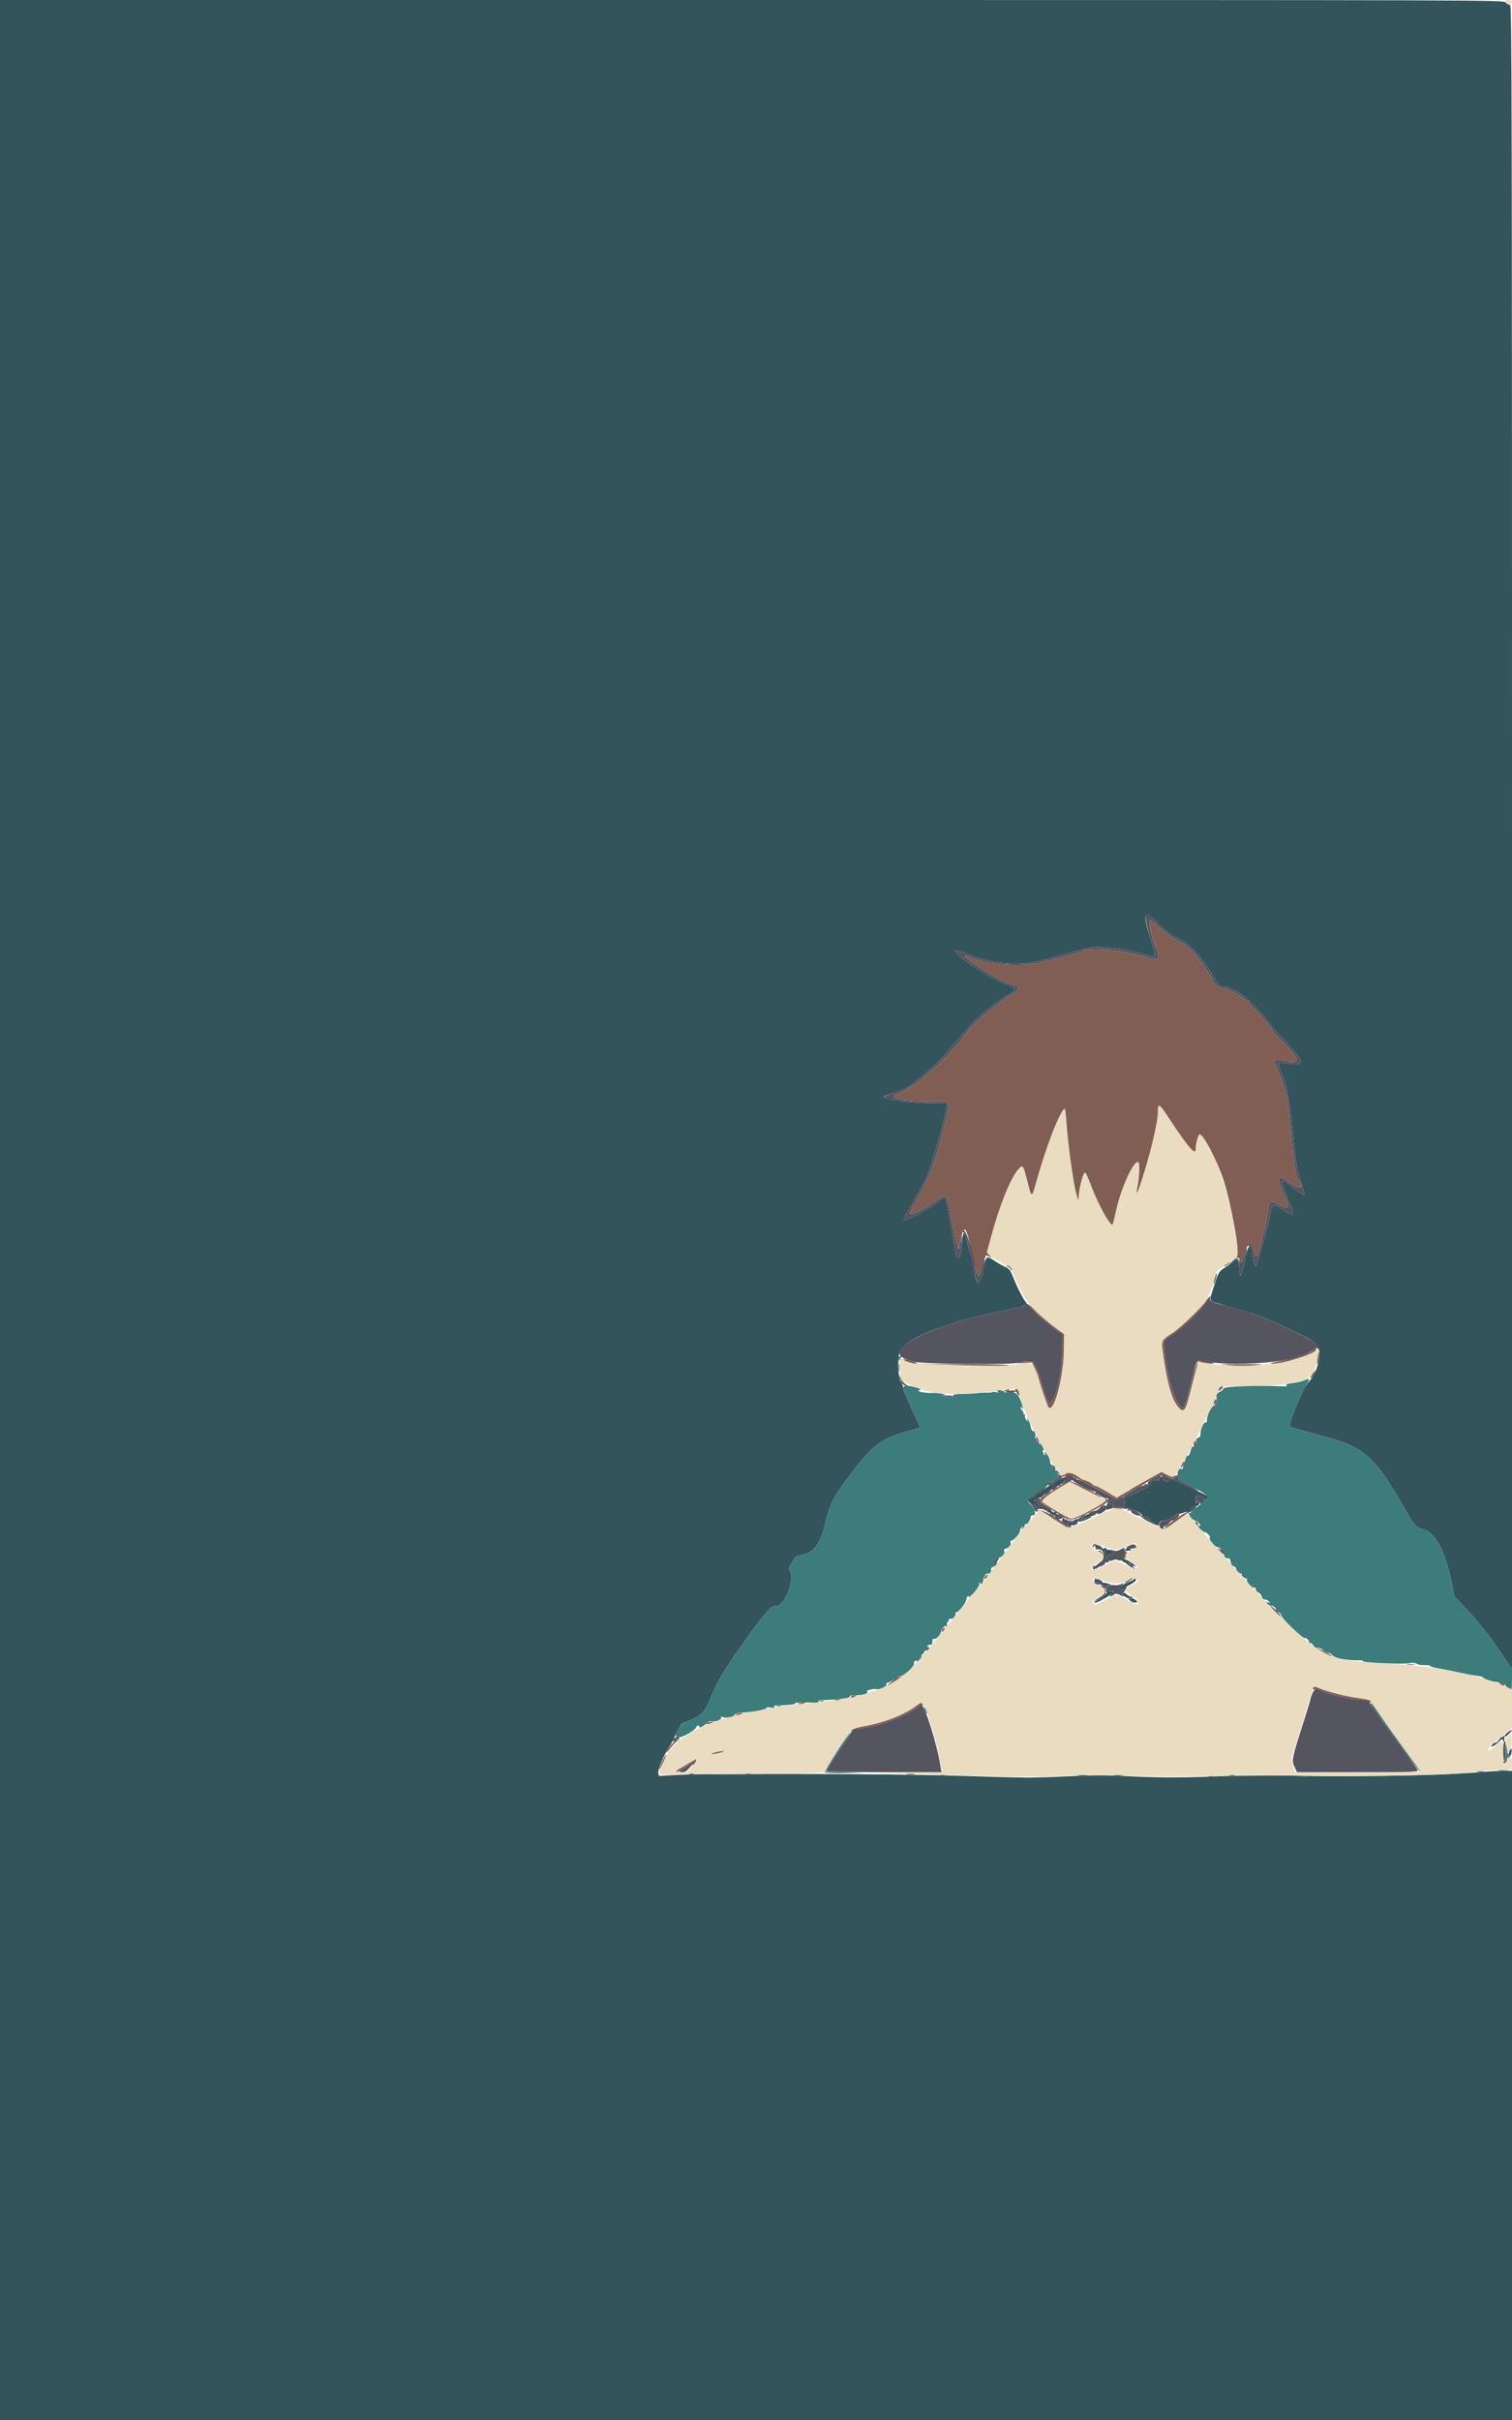 <svg id="svg" version="1.1" xmlns="http://www.w3.org/2000/svg" xmlns:xlink="http://www.w3.org/1999/xlink" width="400" height="640" viewBox="0, 0, 400,640"><g id="svgg"><path id="path0" d="M0.000 320.000 L 0.000 640.000 200.000 640.000 L 400.000 640.000 400.000 554.167 L 400.000 468.333 397.583 468.339 C 396.254 468.342,393.442 468.497,391.333 468.684 C 380.447 469.650,351.672 470.065,337.646 469.459 C 334.692 469.331,329.310 469.405,325.146 469.630 C 315.512 470.149,306.392 470.182,298.000 469.726 C 292.936 469.452,289.095 469.454,283.167 469.736 C 272.970 470.222,272.128 470.219,254.167 469.646 C 241.788 469.250,214.251 469.050,194.667 469.212 C 192.375 469.231,189.000 469.229,187.167 469.207 C 185.333 469.185,181.699 469.281,179.091 469.421 L 174.348 469.675 174.153 468.896 C 173.945 468.070,175.797 463.708,177.150 461.833 C 177.547 461.283,178.220 460.012,178.644 459.008 C 179.796 456.287,180.237 455.762,181.834 455.218 C 185.084 454.111,186.524 452.790,187.683 449.853 C 189.245 445.899,190.874 442.786,192.707 440.255 C 193.602 439.020,194.333 437.870,194.333 437.700 C 194.333 437.529,194.456 437.339,194.606 437.278 C 194.757 437.217,195.534 436.192,196.334 435.000 C 198.887 431.196,202.317 426.744,203.813 425.294 C 204.186 424.931,204.934 424.667,205.585 424.667 C 207.571 424.667,210.174 417.950,209.070 415.671 C 208.601 414.702,208.615 414.567,209.283 413.663 C 209.678 413.130,210.000 412.543,210.000 412.359 C 210.000 411.924,210.884 411.481,212.276 411.217 C 215.214 410.659,216.867 408.484,218.154 403.484 C 219.751 397.279,220.378 396.043,225.103 389.787 C 231.227 381.679,233.187 380.307,241.917 378.013 C 243.618 377.566,243.608 377.675,242.212 374.805 C 241.595 373.537,240.757 371.675,240.350 370.667 C 239.943 369.658,239.472 368.573,239.305 368.255 C 239.137 367.936,239.000 367.448,239.000 367.170 C 239.000 366.892,238.700 366.105,238.333 365.420 C 237.638 364.123,237.431 360.637,237.886 357.884 C 238.241 355.735,243.001 352.877,249.667 350.811 C 251.516 350.237,252.145 350.019,253.667 349.423 C 254.547 349.079,267.293 346.175,269.406 345.838 C 270.687 345.634,271.938 344.723,271.424 344.368 C 270.933 344.029,269.174 340.636,268.143 338.040 C 267.305 335.929,267.002 335.510,266.000 335.085 C 265.358 334.813,264.037 334.061,263.063 333.415 C 261.012 332.055,260.892 332.122,260.361 334.919 C 259.378 340.102,258.393 340.563,257.698 336.167 C 257.466 334.700,257.078 332.825,256.836 332.000 C 256.594 331.175,256.140 329.487,255.827 328.250 C 255.111 325.412,254.803 325.412,254.521 328.250 C 254.167 331.810,253.962 332.667,253.463 332.667 C 253.208 332.667,253.002 332.554,253.004 332.417 C 253.011 332.010,250.253 316.843,250.151 316.723 C 250.023 316.573,248.821 317.232,248.276 317.750 C 246.820 319.134,239.253 323.189,239.069 322.683 C 239.015 322.535,240.035 320.587,241.335 318.354 C 242.635 316.120,243.852 313.890,244.039 313.397 C 244.226 312.904,244.566 312.276,244.794 312.001 C 245.699 310.905,249.996 296.173,250.384 292.833 L 250.500 291.833 246.333 291.779 C 241.974 291.722,234.392 290.859,233.897 290.363 C 233.513 289.979,233.748 289.862,236.638 289.005 C 239.295 288.218,241.021 287.264,242.308 285.873 C 242.753 285.393,243.233 285.000,243.376 285.000 C 243.609 285.000,245.071 283.722,248.143 280.832 C 248.728 280.281,250.169 278.706,251.345 277.332 C 252.520 275.958,253.636 274.663,253.824 274.455 C 254.013 274.247,255.067 273.036,256.167 271.765 C 258.662 268.882,263.047 265.294,266.712 263.137 C 269.130 261.714,269.043 261.384,265.934 260.165 C 262.275 258.731,257.086 255.554,253.790 252.729 C 251.902 251.111,252.277 250.997,255.501 252.211 C 263.578 255.251,269.953 255.662,277.167 253.608 C 285.159 251.331,287.071 250.849,289.398 250.519 C 291.289 250.252,298.633 251.148,301.478 251.994 C 306.191 253.394,306.114 253.458,304.723 249.313 C 302.320 242.148,302.481 240.411,305.289 243.217 C 307.914 245.841,309.886 247.437,310.951 247.802 C 314.161 248.903,318.810 253.937,321.598 259.333 C 322.172 260.444,322.953 261.000,323.939 261.000 C 326.864 261.000,332.110 265.405,336.595 271.626 C 336.909 272.062,338.887 274.215,340.990 276.411 C 345.676 281.303,345.187 282.215,338.574 280.913 C 338.068 280.814,338.223 282.152,338.861 283.385 C 340.228 286.032,341.069 290.349,341.999 299.500 C 342.834 307.719,343.085 309.261,344.101 312.417 C 344.735 314.387,345.190 316.000,345.111 316.000 C 344.668 316.000,342.795 314.814,341.730 313.859 C 338.502 310.962,338.426 311.947,341.369 318.592 C 342.670 321.531,342.341 321.790,339.586 320.000 C 336.698 318.123,336.511 318.180,336.032 321.082 C 335.813 322.411,335.024 325.598,334.280 328.166 C 333.536 330.733,332.856 333.133,332.768 333.500 C 332.385 335.091,332.321 335.187,331.996 334.660 C 331.830 334.392,331.597 333.390,331.477 332.433 C 331.018 328.760,330.154 328.811,329.500 332.549 C 329.247 333.989,328.822 335.687,328.554 336.322 L 328.066 337.478 327.846 335.489 C 327.725 334.395,327.597 333.298,327.563 333.052 C 327.521 332.757,327.044 332.970,326.167 333.675 C 325.433 334.264,324.283 335.098,323.611 335.527 C 322.501 336.235,322.277 336.652,321.183 340.042 C 319.844 344.190,319.832 344.136,322.167 344.689 C 323.083 344.907,324.358 345.277,325.000 345.513 C 325.642 345.749,327.067 346.165,328.167 346.437 C 330.574 347.034,334.762 348.555,337.500 349.827 C 348.808 355.078,349.000 355.216,349.000 358.071 C 349.000 360.442,348.000 363.435,346.747 364.815 C 345.929 365.715,345.036 367.129,344.314 368.667 C 342.105 373.370,340.858 377.039,341.362 377.351 C 341.562 377.475,344.000 378.199,346.780 378.960 C 354.489 381.071,355.345 381.343,357.500 382.367 C 362.330 384.663,365.298 388.080,370.937 397.833 C 374.541 404.069,374.324 403.816,376.623 404.461 C 379.821 405.358,382.527 410.644,384.152 419.167 L 384.724 422.167 387.739 425.333 C 391.050 428.811,394.373 433.052,397.782 438.152 L 400.000 441.470 400.000 221.402 C 400.000 26.008,399.944 1.333,399.500 1.333 C 399.225 1.333,398.700 1.033,398.333 0.667 C 397.668 0.001,397.222 0.000,198.833 0.000 L 0.000 0.000 0.000 320.000 M306.770 390.833 C 306.552 391.069,306.477 391.377,306.603 391.518 C 306.730 391.659,306.637 391.660,306.398 391.522 C 305.745 391.145,304.333 391.606,304.333 392.195 C 304.333 392.534,304.133 392.649,303.750 392.530 C 303.429 392.430,302.942 392.505,302.667 392.696 C 302.283 392.963,302.350 392.992,302.956 392.820 C 303.538 392.656,303.706 392.716,303.595 393.048 C 303.512 393.297,303.158 393.556,302.807 393.624 C 302.456 393.691,301.811 394.029,301.373 394.374 C 300.935 394.718,300.384 395.000,300.149 395.000 C 299.914 395.000,299.635 395.188,299.528 395.417 C 299.374 395.746,299.293 395.747,299.141 395.422 C 298.993 395.106,298.710 395.133,297.925 395.539 C 297.363 395.829,297.046 396.165,297.222 396.284 C 297.652 396.576,297.628 398.098,297.187 398.448 C 296.973 398.618,297.055 398.659,297.396 398.550 C 297.979 398.363,301.777 400.036,302.154 400.646 C 302.285 400.858,302.135 400.919,301.767 400.804 C 301.197 400.626,301.196 400.635,301.757 400.995 C 302.081 401.204,302.666 401.273,303.057 401.149 C 303.613 400.972,303.724 401.036,303.567 401.445 C 303.422 401.824,303.514 401.910,303.905 401.760 C 304.247 401.628,304.360 401.687,304.216 401.920 C 304.080 402.140,304.459 402.456,305.161 402.710 C 305.806 402.943,306.348 403.291,306.367 403.484 C 306.385 403.676,306.504 403.458,306.632 403.000 C 306.815 402.340,307.079 402.167,307.897 402.167 C 308.465 402.167,309.227 401.898,309.590 401.569 C 309.953 401.241,310.456 401.016,310.708 401.069 C 310.960 401.123,311.126 400.969,311.076 400.728 C 311.024 400.477,311.238 400.321,311.576 400.363 C 311.901 400.404,312.589 400.264,313.105 400.052 C 313.621 399.840,314.157 399.667,314.297 399.667 C 314.436 399.667,314.893 399.303,315.311 398.857 C 315.729 398.412,316.279 398.128,316.533 398.225 C 316.787 398.323,317.089 398.155,317.205 397.854 C 317.485 397.124,317.048 396.720,316.654 397.343 C 316.423 397.708,316.342 397.570,316.338 396.806 C 316.336 396.240,316.412 395.699,316.508 395.603 C 316.863 395.248,318.333 395.762,318.333 396.241 C 318.333 396.557,318.525 396.664,318.861 396.536 C 319.151 396.424,319.451 396.333,319.527 396.333 C 320.228 396.333,319.327 395.502,317.917 394.848 C 315.351 393.659,312.618 392.327,311.667 391.802 C 310.767 391.307,308.853 391.159,309.129 391.606 C 309.222 391.757,308.867 391.816,308.339 391.739 C 307.726 391.649,307.440 391.442,307.546 391.166 C 307.782 390.553,307.243 390.321,306.770 390.833 M280.083 391.368 C 279.304 391.754,278.667 392.204,278.667 392.368 C 278.667 392.532,278.430 392.667,278.141 392.667 C 277.852 392.667,277.165 393.117,276.615 393.667 C 276.065 394.217,275.439 394.667,275.224 394.667 C 275.009 394.667,274.398 395.042,273.865 395.500 C 273.332 395.959,272.707 396.333,272.476 396.333 C 271.585 396.333,271.840 397.160,272.896 397.699 C 274.700 398.618,275.000 398.684,275.000 398.156 C 275.000 397.887,274.737 397.655,274.417 397.640 C 274.068 397.625,274.001 397.546,274.250 397.446 C 274.479 397.353,274.667 397.047,274.667 396.765 C 274.667 396.325,274.587 396.317,274.112 396.709 C 273.638 397.101,273.582 397.096,273.722 396.672 C 273.812 396.400,274.322 396.143,274.855 396.102 C 275.388 396.061,275.882 395.853,275.954 395.639 C 276.180 394.961,277.360 393.953,277.768 394.089 C 277.985 394.162,278.321 393.908,278.516 393.527 C 278.771 393.027,279.130 392.862,279.799 392.934 C 280.384 392.997,280.647 392.905,280.511 392.684 C 280.392 392.491,280.430 392.333,280.596 392.333 C 281.080 392.333,282.342 391.120,282.105 390.883 C 281.786 390.564,281.635 390.600,280.083 391.368 M293.664 397.170 C 293.329 397.574,293.349 397.667,293.773 397.667 C 294.395 397.667,294.802 397.123,294.377 396.860 C 294.211 396.758,293.890 396.897,293.664 397.170 M291.991 398.346 C 291.573 398.610,291.583 398.657,292.056 398.662 C 292.361 398.664,292.687 398.854,292.780 399.083 C 292.899 399.376,293.031 399.392,293.225 399.138 C 293.376 398.939,293.800 398.606,294.167 398.398 C 294.819 398.028,294.818 398.020,294.103 398.010 C 293.701 398.005,293.270 398.166,293.145 398.369 C 292.987 398.624,292.850 398.629,292.700 398.387 C 292.561 398.162,292.305 398.147,291.991 398.346 M277.000 399.667 C 277.000 399.850,277.234 400.000,277.520 400.000 C 277.815 400.000,277.941 400.159,277.811 400.369 C 277.656 400.620,277.822 400.662,278.333 400.500 C 278.911 400.317,279.023 400.366,278.822 400.714 C 278.678 400.963,278.679 401.059,278.824 400.928 C 278.969 400.797,279.365 400.838,279.703 401.019 C 280.198 401.284,280.279 401.247,280.118 400.827 C 280.008 400.540,279.841 400.381,279.748 400.475 C 279.654 400.568,279.202 400.350,278.744 399.989 C 277.847 399.283,277.000 399.127,277.000 399.667 M288.833 400.315 C 288.467 400.463,288.056 400.519,287.921 400.441 C 287.785 400.363,287.262 400.682,286.757 401.149 C 286.253 401.617,286.015 402.000,286.230 402.000 C 286.444 402.000,286.844 401.775,287.119 401.500 C 287.394 401.225,287.989 401.000,288.441 401.000 C 288.892 401.000,289.348 400.775,289.454 400.500 C 289.559 400.225,289.613 400.011,289.573 400.023 C 289.533 400.036,289.200 400.168,288.833 400.315 M283.833 402.190 C 282.404 402.931,282.197 403.220,282.953 403.418 C 283.406 403.536,283.564 403.454,283.451 403.159 C 283.273 402.696,284.273 402.241,285.036 402.438 C 285.291 402.504,285.387 402.494,285.248 402.417 C 285.109 402.340,285.081 402.139,285.184 401.972 C 285.462 401.522,284.965 401.603,283.833 402.190 M298.755 409.109 C 297.766 409.467,297.218 410.212,298.000 410.133 C 298.183 410.115,298.596 410.075,298.917 410.045 C 299.417 409.998,299.429 409.944,299.000 409.667 C 298.594 409.404,298.637 409.343,299.230 409.338 C 299.632 409.336,300.053 409.183,300.167 409.000 C 300.422 408.587,300.132 408.609,298.755 409.109 M291.510 409.650 C 291.391 409.843,291.464 410.000,291.671 410.000 C 292.337 410.000,292.832 410.803,292.870 411.945 C 292.891 412.556,292.797 412.877,292.662 412.659 C 292.499 412.395,292.345 412.378,292.203 412.608 C 291.928 413.052,292.467 413.389,293.077 413.155 C 293.386 413.036,293.498 412.636,293.403 411.987 C 293.281 411.159,293.371 411.000,293.962 411.000 C 294.350 411.000,294.667 410.886,294.667 410.747 C 294.667 410.332,293.333 409.627,292.972 409.851 C 292.788 409.964,292.432 409.887,292.182 409.679 C 291.868 409.419,291.658 409.410,291.510 409.650 M296.541 411.933 C 296.405 412.153,296.462 412.333,296.667 412.333 C 296.872 412.333,296.956 412.469,296.853 412.634 C 296.751 412.800,297.140 413.100,297.717 413.301 C 299.135 413.795,299.198 413.771,298.500 413.000 C 298.168 412.633,297.707 412.333,297.476 412.333 C 297.245 412.333,296.996 412.153,296.922 411.933 C 296.818 411.622,296.734 411.622,296.541 411.933 M290.840 413.659 C 290.513 414.021,290.091 414.223,289.904 414.107 C 289.709 413.987,289.665 414.061,289.802 414.282 C 289.932 414.493,289.855 414.667,289.631 414.667 C 289.406 414.667,289.312 414.756,289.421 414.866 C 289.721 415.166,291.667 413.920,291.667 413.428 C 291.667 412.851,291.540 412.886,290.840 413.659 M289.572 417.767 C 289.437 418.116,289.516 418.333,289.777 418.333 C 290.010 418.333,290.387 418.521,290.617 418.750 C 290.846 418.979,291.438 419.205,291.933 419.252 C 293.828 419.433,294.000 419.489,294.000 419.924 C 294.000 420.171,294.150 420.280,294.333 420.167 C 295.186 419.640,293.170 418.482,291.583 418.587 C 291.262 418.608,291.000 418.485,291.000 418.313 C 291.000 418.141,290.787 418.000,290.528 418.000 C 290.268 418.000,289.996 417.820,289.922 417.600 C 289.839 417.350,289.708 417.413,289.572 417.767 M300.000 417.594 C 300.000 417.758,299.389 418.095,298.643 418.341 C 297.896 418.588,297.083 419.078,296.836 419.431 C 296.589 419.784,296.225 419.972,296.027 419.850 C 295.829 419.727,295.667 419.769,295.667 419.941 C 295.667 420.114,296.037 420.326,296.490 420.413 C 296.943 420.500,297.247 420.463,297.166 420.333 C 297.085 420.202,297.692 419.749,298.514 419.326 C 300.260 418.428,300.865 417.829,300.350 417.510 C 300.157 417.391,300.000 417.429,300.000 417.594 M292.737 420.899 C 292.815 421.485,292.757 421.889,292.606 421.796 C 292.456 421.703,292.333 421.756,292.333 421.914 C 292.333 422.072,291.621 422.551,290.750 422.980 C 289.879 423.409,289.345 423.823,289.562 423.900 C 290.050 424.075,294.251 421.695,294.472 421.119 C 294.576 420.848,294.445 420.773,294.101 420.904 C 293.785 421.026,293.374 420.851,293.083 420.471 C 292.628 419.876,292.605 419.905,292.737 420.899 M296.998 421.334 C 296.672 421.536,296.855 421.791,297.694 422.302 C 298.485 422.783,298.874 422.873,298.967 422.597 C 299.040 422.379,298.925 422.142,298.711 422.070 C 298.497 421.999,298.123 421.742,297.881 421.500 C 297.620 421.239,297.262 421.172,296.998 421.334 M299.333 422.857 C 299.333 423.295,300.356 424.025,300.684 423.823 C 300.911 423.682,300.821 423.437,300.437 423.145 C 299.799 422.662,299.333 422.540,299.333 422.857 M397.333 459.500 C 397.078 459.807,397.053 460.000,397.268 460.000 C 397.460 460.000,397.686 460.262,397.770 460.583 C 397.854 460.904,397.940 460.679,397.961 460.083 C 398.005 458.863,397.924 458.788,397.333 459.500 M399.667 463.111 C 399.667 463.417,399.517 463.667,399.333 463.667 C 399.150 463.667,399.000 463.817,399.000 464.000 C 399.000 464.183,399.140 464.333,399.311 464.333 C 399.686 464.333,400.142 463.031,399.864 462.753 C 399.755 462.644,399.667 462.806,399.667 463.111 " stroke="none" fill="#33545b" fill-rule="evenodd"></path><path id="path1" d="M398.500 0.667 C 399.274 1.521,400.000 1.521,400.000 0.667 C 400.000 0.141,399.778 0.000,398.948 0.000 C 397.918 0.000,397.909 0.013,398.500 0.667 M306.555 292.222 C 306.433 292.345,306.333 293.078,306.333 293.852 C 306.333 296.579,304.580 304.148,302.263 311.426 C 300.857 315.840,300.355 316.680,300.956 313.610 C 301.446 311.111,301.573 307.249,301.167 307.226 C 299.795 307.148,296.680 313.881,295.335 319.833 C 294.267 324.555,294.398 324.311,293.525 323.225 C 292.285 321.681,290.050 317.248,288.673 313.601 C 287.964 311.721,287.245 310.137,287.075 310.080 C 286.663 309.943,285.755 313.003,285.467 315.500 L 285.235 317.500 284.645 315.333 C 283.904 312.612,282.426 301.711,282.127 296.761 C 282.003 294.704,281.787 293.093,281.646 293.179 C 280.310 294.005,276.715 303.289,274.166 312.500 C 272.942 316.920,272.935 316.920,271.846 312.588 C 270.690 307.994,270.568 307.836,269.320 309.333 C 267.160 311.924,264.360 318.953,262.052 327.579 L 261.049 331.325 262.247 332.312 C 263.258 333.146,264.559 333.883,266.932 334.969 C 267.170 335.078,267.848 336.370,268.439 337.840 C 270.603 343.224,273.355 346.749,278.291 350.458 L 281.500 352.870 281.429 357.252 C 281.301 365.091,278.430 374.859,277.168 371.750 C 276.508 370.127,275.044 365.692,274.829 364.667 C 274.438 362.801,273.060 360.333,272.411 360.335 C 272.093 360.336,270.333 360.570,268.500 360.854 C 261.669 361.912,241.006 361.054,239.206 359.638 C 237.969 358.665,237.905 358.788,238.066 361.846 C 238.243 365.213,238.326 365.325,241.691 366.711 C 246.735 368.788,251.682 369.101,262.000 367.996 C 269.746 367.166,269.281 367.150,269.520 368.250 C 270.392 372.251,274.004 379.966,277.830 386.000 C 280.745 390.596,280.733 390.585,281.854 389.850 C 282.808 389.225,283.281 389.340,285.333 390.692 C 285.792 390.994,286.717 391.419,287.390 391.637 C 288.063 391.856,288.794 392.251,289.014 392.517 C 289.235 392.783,289.616 393.000,289.862 393.000 C 290.108 393.000,291.458 393.697,292.861 394.549 L 295.412 396.097 296.456 395.490 C 297.030 395.156,297.800 394.721,298.167 394.525 C 298.533 394.328,298.908 394.081,299.000 393.977 C 299.092 393.873,300.991 392.776,303.221 391.539 L 307.274 389.290 308.669 390.001 C 309.437 390.393,310.252 390.641,310.482 390.553 C 311.478 390.171,319.143 375.720,321.673 369.453 L 322.768 366.740 330.967 366.572 C 345.637 366.271,347.898 365.282,348.536 358.894 L 348.763 356.621 347.530 357.458 C 342.686 360.746,328.260 362.190,318.494 360.365 L 317.007 360.087 316.511 361.794 C 316.238 362.732,315.518 365.513,314.910 367.972 C 313.602 373.268,313.160 373.812,311.637 372.007 C 309.980 370.045,308.699 365.448,307.676 357.801 C 307.223 354.413,307.188 354.488,310.151 352.558 C 312.479 351.042,317.122 346.580,319.058 344.000 C 319.539 343.358,320.394 341.330,320.958 339.492 L 321.982 336.150 324.849 334.065 C 327.461 332.166,327.699 331.900,327.530 331.074 C 327.429 330.575,327.185 328.817,326.989 327.167 C 326.793 325.517,326.570 323.867,326.493 323.500 C 323.958 311.358,319.555 300.000,317.384 300.000 C 316.982 300.000,316.333 302.364,316.333 303.829 C 316.333 305.754,314.557 303.724,309.264 295.748 C 307.897 293.687,306.678 292.100,306.555 292.222 M281.833 392.482 C 281.467 392.728,279.838 393.786,278.214 394.833 C 275.738 396.429,275.334 396.809,275.714 397.182 C 276.665 398.118,282.840 401.666,283.487 401.649 C 284.712 401.618,293.166 397.143,292.638 396.806 C 291.517 396.089,283.156 392.002,282.844 392.017 C 282.655 392.027,282.200 392.236,281.833 392.482 M293.833 399.320 C 293.100 399.657,291.300 400.464,289.833 401.113 C 288.367 401.762,286.314 402.677,285.271 403.146 C 282.715 404.298,282.748 404.305,278.933 401.789 C 277.089 400.573,275.382 399.561,275.141 399.539 C 274.589 399.490,270.527 404.278,266.732 409.449 C 261.128 417.085,243.832 438.546,241.344 440.948 C 235.718 446.384,228.516 449.038,216.333 450.168 C 191.811 452.442,179.353 457.241,175.443 465.920 C 173.720 469.745,173.631 469.674,179.667 469.274 C 182.142 469.111,187.017 469.019,190.500 469.072 C 204.270 469.278,218.222 469.025,218.222 468.568 C 218.222 468.062,224.117 458.849,225.139 457.757 C 225.649 457.212,226.595 456.881,228.683 456.517 C 233.872 455.612,239.192 453.535,242.315 451.194 C 242.946 450.721,243.551 450.333,243.660 450.333 C 244.613 450.333,247.177 457.941,248.490 464.667 C 248.795 466.225,249.119 467.762,249.211 468.083 C 249.368 468.629,248.698 468.671,238.772 468.729 L 228.167 468.791 236.167 469.014 C 240.567 469.136,250.842 469.421,259.000 469.648 C 270.765 469.974,275.419 469.974,281.500 469.648 C 286.837 469.362,291.243 469.328,296.000 469.535 C 302.909 469.837,310.630 469.857,330.333 469.627 C 336.292 469.557,347.767 469.556,355.833 469.626 C 370.207 469.749,384.863 469.337,388.833 468.700 C 389.933 468.523,392.896 468.275,395.417 468.149 L 400.000 467.920 400.000 466.279 C 400.000 464.554,399.063 463.993,398.657 465.475 C 398.152 467.319,397.667 466.283,397.667 463.361 C 397.667 459.873,397.711 459.910,395.628 461.667 C 393.886 463.136,393.667 463.230,393.667 462.511 C 393.667 462.241,395.092 460.875,396.833 459.474 L 400.000 456.927 400.000 451.847 L 400.000 446.767 397.917 445.890 C 389.683 442.424,379.872 440.602,365.333 439.838 C 355.003 439.296,351.405 438.329,346.833 434.868 C 341.583 430.893,326.058 414.634,316.629 403.236 C 313.784 399.797,314.350 399.910,311.317 402.179 C 307.925 404.717,308.152 404.719,302.809 402.103 C 298.195 399.843,295.569 398.648,295.305 398.687 C 295.229 398.699,294.567 398.984,293.833 399.320 M296.527 409.508 C 297.365 409.223,298.495 408.761,299.036 408.482 C 301.142 407.392,301.262 408.921,299.167 410.149 C 297.258 411.268,297.282 411.684,299.333 413.000 C 301.103 414.135,301.221 414.312,300.618 414.915 C 300.331 415.202,299.624 414.961,297.774 413.946 C 295.012 412.430,294.934 412.436,291.569 414.400 C 288.701 416.074,287.594 415.091,290.352 413.321 C 292.504 411.941,292.500 411.264,290.333 410.167 C 288.602 409.289,288.420 409.047,289.031 408.436 C 289.295 408.172,290.170 408.341,292.198 409.049 C 294.922 409.998,295.044 410.011,296.527 409.508 M292.000 418.037 C 294.111 419.006,296.182 419.006,298.250 418.038 C 300.490 416.990,302.188 417.681,300.148 418.810 C 297.276 420.399,297.216 420.582,299.165 421.814 C 302.374 423.843,301.653 425.229,298.412 423.262 C 295.501 421.496,295.550 421.497,292.489 423.125 C 290.494 424.187,289.627 424.493,289.364 424.230 C 288.775 423.642,288.913 423.444,290.667 422.365 C 291.690 421.735,292.333 421.103,292.333 420.727 C 292.333 420.318,291.779 419.854,290.667 419.333 C 289.110 418.604,288.690 418.088,289.222 417.556 C 289.602 417.176,290.442 417.321,292.000 418.037 M351.167 447.267 C 352.450 447.720,355.499 448.432,357.943 448.849 C 360.386 449.266,362.426 449.659,362.476 449.721 C 362.526 449.783,363.337 450.987,364.280 452.396 C 366.191 455.255,372.295 463.797,374.539 466.750 L 375.994 468.667 359.348 468.667 L 342.701 468.667 342.157 466.917 L 341.614 465.167 343.276 459.833 C 344.191 456.900,345.411 452.925,345.987 451.000 C 347.437 446.156,347.566 445.883,348.258 446.189 C 348.574 446.328,349.883 446.813,351.167 447.267 M399.060 458.953 C 398.342 459.496,398.303 459.691,398.524 461.643 C 398.715 463.335,398.829 463.625,399.102 463.124 C 399.290 462.781,399.577 462.411,399.740 462.302 C 399.903 462.194,399.991 461.264,399.935 460.236 L 399.833 458.367 399.060 458.953 M190.500 463.528 C 189.583 463.785,188.608 463.947,188.333 463.888 C 188.058 463.830,188.508 463.622,189.333 463.426 C 191.539 462.904,192.441 462.983,190.500 463.528 M183.608 466.591 C 181.766 468.622,181.690 468.667,180.100 468.667 C 178.227 468.667,178.361 468.483,181.500 466.739 C 184.055 465.319,184.810 465.267,183.608 466.591 " stroke="none" fill="#e9dcc0" fill-rule="evenodd"></path><path id="path2" d="M304.000 244.233 C 304.000 245.206,305.563 250.621,306.001 251.167 C 306.380 251.639,306.525 253.094,306.237 253.556 C 306.059 253.842,305.313 253.743,303.414 253.183 C 296.760 251.219,288.524 250.444,286.300 251.573 C 285.515 251.971,282.301 252.842,275.333 254.546 C 270.026 255.843,261.442 255.210,256.535 253.160 C 254.484 252.303,254.795 252.786,257.614 254.836 C 260.493 256.930,265.338 259.593,267.588 260.318 C 270.118 261.134,270.026 261.603,266.963 263.501 C 263.259 265.797,257.590 270.620,255.886 272.928 C 250.689 279.963,241.999 287.729,237.702 289.176 C 234.182 290.361,238.536 291.333,247.369 291.333 C 251.753 291.333,251.553 290.713,249.648 298.387 C 247.314 307.793,245.998 311.263,242.339 317.656 C 241.419 319.264,240.667 320.674,240.667 320.790 C 240.667 321.730,244.100 320.039,248.640 316.863 C 250.524 315.546,250.529 315.557,251.875 323.204 C 253.322 331.424,253.461 331.653,254.333 327.256 C 254.762 325.090,255.180 324.611,255.660 325.731 C 256.105 326.768,257.991 334.330,258.013 335.167 C 258.022 335.533,258.230 336.283,258.475 336.833 C 258.971 337.947,258.883 338.086,260.009 334.417 C 260.417 333.087,260.816 332.000,260.897 332.000 C 260.978 332.000,261.371 332.167,261.772 332.371 L 262.500 332.742 261.784 331.998 L 261.068 331.253 262.061 327.543 C 264.360 318.954,267.164 311.920,269.320 309.333 C 270.568 307.836,270.690 307.994,271.846 312.588 C 272.935 316.920,272.942 316.920,274.166 312.500 C 276.715 303.289,280.310 294.005,281.646 293.179 C 281.787 293.093,282.003 294.704,282.127 296.761 C 282.426 301.711,283.904 312.612,284.645 315.333 L 285.235 317.500 285.467 315.500 C 285.755 313.003,286.663 309.943,287.075 310.080 C 287.245 310.137,287.964 311.721,288.673 313.601 C 290.050 317.248,292.285 321.681,293.525 323.225 C 294.398 324.311,294.267 324.555,295.335 319.833 C 296.697 313.807,300.011 306.713,301.174 307.333 C 301.557 307.537,301.430 311.191,300.956 313.610 C 300.355 316.680,300.857 315.840,302.263 311.426 C 304.580 304.148,306.333 296.579,306.333 293.852 C 306.333 291.594,306.639 291.792,309.264 295.748 C 314.557 303.724,316.333 305.754,316.333 303.829 C 316.333 302.364,316.982 300.000,317.384 300.000 C 318.385 300.000,322.044 306.999,323.658 312.000 C 325.821 318.703,328.061 331.285,327.263 332.250 C 327.012 332.554,327.065 332.667,327.459 332.667 C 327.778 332.667,328.000 332.941,328.000 333.333 C 328.000 334.623,328.563 333.979,329.093 332.083 C 330.069 328.595,330.923 328.177,331.664 330.825 C 331.897 331.654,332.205 332.333,332.350 332.333 C 332.670 332.333,333.556 329.664,333.844 327.833 C 333.959 327.100,334.262 325.946,334.516 325.269 C 334.771 324.592,335.155 322.666,335.370 320.990 C 335.829 317.411,335.967 317.305,338.418 318.650 C 340.970 320.051,341.434 319.478,340.009 316.684 C 338.811 314.336,337.955 311.333,338.484 311.333 C 338.939 311.333,340.682 312.298,341.942 313.247 C 343.739 314.601,345.113 314.006,343.708 312.483 C 342.884 311.591,342.273 308.002,341.498 299.500 C 340.877 292.689,340.473 289.716,340.002 288.500 C 339.647 287.583,339.252 286.387,339.124 285.841 C 338.995 285.296,338.465 283.912,337.945 282.765 C 337.425 281.619,337.000 280.603,337.000 280.507 C 337.000 280.165,340.541 280.341,340.900 280.700 C 341.113 280.913,341.686 280.976,342.264 280.848 C 343.787 280.514,343.320 279.612,339.773 276.029 C 338.065 274.304,336.667 272.785,336.667 272.655 C 336.667 272.262,333.529 268.464,331.879 266.860 C 331.029 266.034,330.333 265.203,330.333 265.012 C 330.333 264.822,330.166 264.667,329.961 264.667 C 329.756 264.667,329.093 264.232,328.488 263.701 C 327.374 262.723,324.163 261.333,323.017 261.333 C 322.398 261.333,320.667 259.582,320.667 258.956 C 320.667 258.222,315.632 251.363,314.852 251.034 C 314.679 250.961,314.197 250.560,313.780 250.143 C 313.363 249.726,312.732 249.293,312.377 249.181 C 311.306 248.841,307.937 246.495,306.181 244.866 C 304.263 243.087,304.000 243.011,304.000 244.233 M324.500 334.333 C 323.950 334.698,323.650 334.993,323.833 334.990 C 324.168 334.985,325.980 333.686,325.667 333.676 C 325.575 333.673,325.050 333.969,324.500 334.333 M266.583 335.010 C 266.996 335.176,267.333 335.492,267.333 335.711 C 267.333 335.931,267.430 336.015,267.548 335.897 C 267.872 335.572,266.992 334.664,266.376 334.688 C 266.009 334.702,266.076 334.806,266.583 335.010 M321.364 338.030 C 321.138 338.783,321.015 339.460,321.090 339.535 C 321.165 339.610,321.411 339.055,321.636 338.303 C 321.862 337.551,321.985 336.874,321.910 336.799 C 321.835 336.724,321.589 337.278,321.364 338.030 M319.207 343.819 C 317.920 345.783,312.466 351.050,310.172 352.544 C 307.186 354.490,307.223 354.411,307.676 357.801 C 308.699 365.448,309.980 370.045,311.637 372.007 C 313.160 373.812,313.602 373.268,314.910 367.972 C 315.518 365.513,316.238 362.733,316.510 361.795 L 317.006 360.091 318.419 360.364 C 320.338 360.735,321.778 360.734,320.833 360.362 C 317.313 358.975,316.594 359.466,315.505 364.000 C 314.206 369.412,313.317 372.333,312.970 372.333 C 311.251 372.333,308.663 364.243,308.119 357.167 L 307.906 354.389 310.366 352.812 C 313.905 350.544,317.948 346.514,319.791 343.417 C 320.250 342.647,319.749 342.991,319.207 343.819 M272.282 345.199 C 273.133 346.471,276.947 350.068,278.607 351.165 C 281.128 352.830,281.001 352.526,280.988 356.870 C 280.972 362.556,279.768 368.600,278.275 370.499 L 277.583 371.378 276.782 369.439 C 276.341 368.373,275.820 366.775,275.623 365.889 C 275.427 365.002,274.830 363.315,274.296 362.139 L 273.327 360.000 271.747 360.033 C 270.878 360.052,269.792 360.197,269.333 360.358 C 268.783 360.550,269.258 360.587,270.732 360.466 L 272.964 360.284 273.774 361.892 C 274.220 362.776,274.695 364.025,274.829 364.667 C 275.044 365.692,276.508 370.127,277.168 371.750 C 278.431 374.860,281.301 365.090,281.429 357.248 L 281.500 352.862 278.500 350.625 C 276.850 349.395,274.621 347.439,273.546 346.278 C 272.471 345.117,271.902 344.631,272.282 345.199 M347.379 357.112 C 347.176 357.357,346.370 357.759,345.588 358.005 C 344.806 358.252,344.017 358.558,343.833 358.686 C 343.525 358.901,340.625 359.586,337.000 360.300 C 336.062 360.485,335.821 360.609,336.355 360.631 C 339.221 360.751,347.401 358.239,348.164 357.005 C 348.473 356.504,347.808 356.594,347.379 357.112 M348.721 357.667 C 348.687 358.125,348.582 359.100,348.488 359.833 C 348.338 360.995,348.362 361.061,348.674 360.345 C 348.870 359.893,348.976 358.918,348.907 358.179 C 348.839 357.439,348.755 357.208,348.721 357.667 M239.059 359.571 C 239.466 360.061,241.812 360.755,242.552 360.603 C 242.828 360.546,242.076 360.195,240.880 359.823 C 239.446 359.377,238.826 359.291,239.059 359.571 M237.767 361.667 C 237.767 362.675,237.829 363.087,237.905 362.583 C 237.982 362.079,237.982 361.254,237.905 360.750 C 237.829 360.246,237.767 360.658,237.767 361.667 M253.979 361.072 C 259.925 361.247,265.625 361.265,266.645 361.112 C 267.845 360.932,264.028 360.819,255.833 360.793 L 243.167 360.753 253.979 361.072 M325.286 361.059 C 327.330 361.236,330.050 361.236,331.953 361.059 C 334.897 360.784,334.607 360.759,328.500 360.759 C 322.216 360.759,322.032 360.776,325.286 361.059 M347.113 363.518 C 346.597 364.310,346.534 364.569,346.889 364.433 C 347.328 364.264,348.164 362.701,347.926 362.494 C 347.875 362.450,347.509 362.911,347.113 363.518 M238.039 364.198 C 238.017 364.582,238.338 365.182,238.750 365.532 C 239.494 366.161,239.495 366.161,238.951 365.500 C 238.649 365.133,238.329 364.533,238.240 364.167 C 238.084 363.525,238.076 363.527,238.039 364.198 M322.528 367.214 C 322.213 368.035,322.485 368.087,323.165 367.335 C 323.676 366.770,323.690 366.667,323.254 366.667 C 322.970 366.667,322.643 366.913,322.528 367.214 M266.000 367.667 L 265.167 367.934 266.083 367.967 C 266.587 367.985,267.000 367.850,267.000 367.667 C 267.000 367.483,266.962 367.348,266.917 367.367 C 266.871 367.385,266.458 367.520,266.000 367.667 M268.926 368.312 C 269.579 369.449,269.838 369.394,269.534 368.182 C 269.417 367.715,269.105 367.333,268.842 367.333 C 268.446 367.333,268.460 367.501,268.926 368.312 M321.167 370.667 C 321.042 371.061,321.014 371.459,321.106 371.550 C 321.197 371.642,321.375 371.394,321.500 371.000 C 321.625 370.606,321.653 370.208,321.561 370.116 C 321.469 370.025,321.292 370.272,321.167 370.667 M274.024 379.833 C 274.024 380.017,274.238 380.542,274.500 381.000 C 274.762 381.458,274.976 381.683,274.976 381.500 C 274.976 381.317,274.762 380.792,274.500 380.333 C 274.238 379.875,274.024 379.650,274.024 379.833 M315.861 381.548 C 315.544 382.375,315.894 382.488,316.318 381.695 C 316.523 381.313,316.551 381.000,316.381 381.000 C 316.211 381.000,315.977 381.246,315.861 381.548 M312.737 387.145 C 312.179 388.370,312.232 388.626,312.858 387.732 C 313.147 387.320,313.329 386.820,313.262 386.620 C 313.196 386.421,312.960 386.657,312.737 387.145 M281.833 389.860 C 281.467 390.138,280.883 390.291,280.535 390.201 C 280.057 390.077,279.998 390.131,280.290 390.423 C 280.582 390.716,280.937 390.710,281.755 390.400 C 282.929 389.953,285.164 390.902,292.500 394.961 L 295.500 396.620 297.333 395.587 C 298.342 395.019,300.435 393.792,301.986 392.860 C 306.309 390.264,307.183 389.976,308.860 390.598 C 310.237 391.108,311.333 390.994,311.333 390.341 C 311.333 390.112,311.129 390.122,310.731 390.370 C 310.256 390.667,309.830 390.594,308.702 390.018 L 307.274 389.290 303.221 391.539 C 300.991 392.776,299.092 393.873,299.000 393.977 C 298.908 394.081,298.533 394.328,298.167 394.525 C 297.800 394.721,297.030 395.156,296.456 395.490 L 295.412 396.097 292.861 394.549 C 291.458 393.697,290.108 393.000,289.862 393.000 C 289.616 393.000,289.235 392.783,289.014 392.517 C 288.794 392.251,288.063 391.857,287.390 391.640 C 286.717 391.424,286.017 391.132,285.833 390.992 C 283.919 389.531,282.716 389.191,281.833 389.860 M281.833 392.061 C 281.074 392.487,278.108 394.365,276.250 395.596 C 274.278 396.902,274.129 396.729,280.863 400.940 C 283.183 402.391,283.643 402.321,288.720 399.738 C 292.892 397.615,293.868 396.787,292.667 396.390 C 292.264 396.257,292.245 396.320,292.567 396.710 C 292.986 397.219,284.761 401.667,283.401 401.667 C 282.810 401.667,276.575 398.030,275.714 397.182 C 275.275 396.751,277.501 395.065,281.908 392.494 L 282.983 391.866 286.908 393.840 C 291.631 396.216,291.595 396.200,291.167 395.740 C 290.660 395.197,283.571 391.673,283.000 391.680 C 282.725 391.684,282.200 391.855,281.833 392.061 M294.722 398.625 C 294.421 398.816,294.583 398.903,295.222 398.893 C 295.742 398.886,296.467 398.992,296.833 399.129 C 297.244 399.283,297.180 399.183,296.667 398.868 C 295.706 398.279,295.341 398.233,294.722 398.625 M274.195 399.547 C 274.022 399.998,274.071 400.022,274.478 399.685 C 275.041 399.218,274.803 399.104,279.060 401.889 C 282.245 403.973,283.159 404.444,282.247 403.533 C 279.878 401.164,274.581 398.541,274.195 399.547 M312.299 400.824 C 311.676 401.277,310.639 402.006,309.995 402.445 C 309.351 402.884,308.601 403.513,308.328 403.843 C 307.596 404.729,308.982 403.959,311.333 402.170 C 312.342 401.404,313.467 400.606,313.833 400.398 C 314.352 400.104,314.382 400.018,313.966 400.010 C 313.672 400.005,312.922 400.371,312.299 400.824 M316.401 402.985 C 316.861 403.721,317.185 403.630,316.885 402.848 C 316.776 402.565,316.532 402.333,316.341 402.333 C 316.122 402.333,316.144 402.572,316.401 402.985 M322.667 410.167 C 323.097 410.625,323.505 411.000,323.574 411.000 C 323.851 411.000,322.477 409.353,322.192 409.344 C 322.022 409.338,322.236 409.708,322.667 410.167 M291.117 410.542 C 291.850 410.939,292.032 411.238,291.915 411.851 C 291.831 412.289,291.891 412.567,292.048 412.470 C 292.891 411.949,291.651 409.969,290.509 410.013 C 290.321 410.021,290.594 410.258,291.117 410.542 M297.733 410.733 C 297.248 411.219,297.215 411.888,297.663 412.164 C 297.852 412.281,297.907 412.146,297.792 411.846 C 297.682 411.560,297.777 411.102,298.004 410.829 C 298.496 410.236,298.300 410.167,297.733 410.733 M260.667 416.833 C 260.431 417.117,260.313 417.424,260.405 417.516 C 260.497 417.608,260.764 417.451,261.000 417.167 C 261.236 416.883,261.353 416.576,261.262 416.484 C 261.170 416.392,260.902 416.549,260.667 416.833 M298.333 418.000 C 297.692 418.351,297.287 418.645,297.433 418.653 C 297.786 418.671,299.667 417.694,299.667 417.491 C 299.667 417.273,299.647 417.281,298.333 418.000 M291.583 419.740 C 292.414 420.141,292.555 420.952,291.917 421.667 C 291.562 422.065,291.587 422.069,292.083 421.693 C 293.122 420.907,292.427 419.246,291.105 419.356 C 290.956 419.368,291.171 419.541,291.583 419.740 M337.326 426.160 C 338.132 426.981,338.860 427.585,338.943 427.501 C 339.132 427.312,336.513 424.667,336.136 424.667 C 335.985 424.667,336.521 425.339,337.326 426.160 M249.333 430.833 C 249.098 431.117,248.980 431.424,249.072 431.516 C 249.163 431.608,249.431 431.451,249.667 431.167 C 249.902 430.883,250.020 430.576,249.928 430.484 C 249.837 430.392,249.569 430.549,249.333 430.833 M348.333 435.807 C 348.333 435.973,350.982 437.496,351.750 437.770 C 352.958 438.203,352.262 437.673,350.333 436.693 C 349.233 436.134,348.333 435.735,348.333 435.807 M372.256 440.242 C 372.855 440.316,373.755 440.314,374.256 440.238 C 374.757 440.162,374.267 440.101,373.167 440.103 C 372.067 440.105,371.657 440.167,372.256 440.242 M236.212 444.534 C 235.321 445.157,234.708 445.667,234.850 445.667 C 235.155 445.667,238.333 443.658,238.333 443.465 C 238.333 443.167,237.748 443.462,236.212 444.534 M396.999 445.459 C 397.458 445.726,397.895 445.883,397.972 445.806 C 398.179 445.599,397.928 445.441,397.000 445.194 L 396.167 444.972 396.999 445.459 M347.566 446.212 C 347.129 446.649,347.332 446.938,347.961 446.773 C 348.306 446.683,349.060 446.853,349.636 447.151 C 351.157 447.938,356.791 449.307,359.500 449.549 C 360.783 449.664,362.021 449.905,362.250 450.086 C 362.530 450.307,362.667 450.295,362.667 450.047 C 362.667 449.625,362.404 449.559,357.667 448.807 C 354.713 448.338,350.296 447.113,348.316 446.214 C 348.031 446.085,347.694 446.084,347.566 446.212 M225.167 448.667 C 224.923 449.061,225.249 449.061,226.167 448.667 C 226.809 448.390,226.807 448.379,226.103 448.357 C 225.701 448.344,225.280 448.483,225.167 448.667 M220.921 449.569 C 221.335 449.649,221.935 449.646,222.254 449.562 C 222.573 449.479,222.233 449.414,221.500 449.417 C 220.767 449.421,220.506 449.489,220.921 449.569 M211.667 450.333 L 210.833 450.600 211.667 450.628 C 212.125 450.644,212.725 450.511,213.000 450.333 C 213.637 449.922,212.951 449.922,211.667 450.333 M242.315 451.194 C 239.193 453.534,233.872 455.612,228.688 456.516 C 226.976 456.815,225.644 457.234,225.339 457.571 C 224.902 458.054,224.901 458.081,225.333 457.765 C 225.608 457.563,227.033 457.224,228.500 457.010 C 232.932 456.365,238.560 454.296,241.881 452.092 C 242.839 451.455,243.782 451.032,243.975 451.151 C 244.188 451.283,244.248 451.165,244.127 450.851 C 243.859 450.152,243.652 450.192,242.315 451.194 M205.417 451.230 C 205.737 451.314,206.262 451.314,206.583 451.230 C 206.904 451.146,206.642 451.077,206.000 451.077 C 205.358 451.077,205.096 451.146,205.417 451.230 M194.833 453.333 C 193.984 453.698,194.860 453.698,196.000 453.333 C 196.670 453.119,196.703 453.065,196.167 453.057 C 195.800 453.051,195.200 453.176,194.833 453.333 M187.000 455.667 C 186.337 456.095,187.170 456.095,188.167 455.667 L 188.833 455.380 188.167 455.362 C 187.800 455.352,187.275 455.489,187.000 455.667 M178.399 460.617 C 177.599 461.221,176.339 462.960,176.336 463.467 C 176.334 463.632,176.776 463.156,177.317 462.409 C 177.858 461.663,178.569 460.901,178.897 460.718 C 179.226 460.534,179.418 460.307,179.326 460.214 C 179.233 460.122,178.816 460.303,178.399 460.617 M189.333 463.426 C 188.508 463.622,188.058 463.830,188.333 463.888 C 188.608 463.947,189.583 463.785,190.500 463.528 C 192.441 462.983,191.539 462.904,189.333 463.426 M175.162 465.875 C 174.706 466.906,174.339 467.843,174.347 467.958 C 174.364 468.235,175.299 466.496,175.880 465.107 C 176.669 463.218,176.039 463.893,175.162 465.875 M182.667 466.076 C 182.025 466.454,180.829 467.143,180.008 467.606 C 179.187 468.070,178.709 468.514,178.944 468.592 C 179.179 468.671,179.626 468.520,179.936 468.258 C 181.323 467.085,183.547 466.034,183.129 466.750 C 182.995 466.979,183.208 466.884,183.602 466.539 C 184.137 466.069,184.366 465.158,183.897 465.361 C 183.862 465.376,183.308 465.698,182.667 466.076 " stroke="none" fill="#815e54" fill-rule="evenodd"></path><path id="path3" d="M237.693 359.417 C 237.711 359.918,237.782 360.001,237.910 359.667 C 238.014 359.392,238.265 359.056,238.467 358.922 C 238.693 358.771,238.610 358.675,238.250 358.672 C 237.858 358.668,237.675 358.913,237.693 359.417 M344.833 365.152 C 344.283 365.390,342.947 365.691,341.863 365.823 C 340.454 365.993,340.027 366.152,340.363 366.380 C 340.684 366.597,340.250 366.673,339.000 366.620 C 332.750 366.353,323.667 366.682,323.667 367.175 C 323.667 367.454,323.312 367.818,322.879 367.983 C 321.999 368.317,321.589 369.077,321.880 369.834 C 322.192 370.647,321.698 372.164,321.262 371.729 C 320.814 371.280,319.216 374.409,319.285 375.602 C 319.309 376.024,319.186 376.282,319.012 376.174 C 318.562 375.896,317.564 377.969,317.597 379.114 C 317.616 379.801,317.438 380.122,316.969 380.245 C 316.513 380.364,316.374 380.602,316.509 381.029 C 316.777 381.871,316.034 383.261,315.649 382.638 C 315.456 382.327,315.240 382.672,314.951 383.754 C 314.720 384.616,314.434 385.164,314.316 384.971 C 314.197 384.779,313.941 385.044,313.748 385.561 C 313.554 386.077,313.283 386.800,313.145 387.167 C 313.008 387.533,312.925 388.018,312.961 388.245 C 312.998 388.480,312.818 388.576,312.539 388.469 C 311.886 388.218,311.352 389.283,311.567 390.407 C 311.703 391.117,312.222 391.557,314.025 392.490 C 320.419 395.799,320.397 395.762,317.352 398.033 C 316.058 398.998,315.000 399.919,315.000 400.080 C 315.000 400.241,314.850 400.280,314.667 400.167 C 314.121 399.829,314.286 400.335,315.031 401.281 C 315.415 401.768,315.960 402.167,316.242 402.169 C 316.524 402.170,316.997 402.538,317.294 402.988 C 317.608 403.464,317.660 403.698,317.417 403.549 C 317.188 403.409,317.000 403.427,317.000 403.589 C 317.000 403.992,318.508 405.381,318.718 405.171 C 318.810 405.078,319.238 405.377,319.668 405.835 C 320.116 406.311,320.270 406.667,320.030 406.667 C 319.799 406.667,320.086 407.267,320.668 408.002 C 321.249 408.736,321.870 409.247,322.047 409.137 C 322.474 408.874,324.048 410.717,323.848 411.245 C 323.677 411.694,324.783 412.439,325.121 412.102 C 325.235 411.987,325.427 412.387,325.548 412.991 C 325.682 413.658,326.010 414.152,326.384 414.250 C 326.723 414.339,327.000 414.595,327.000 414.821 C 327.000 415.350,328.218 416.458,328.411 416.104 C 328.491 415.955,328.517 416.007,328.468 416.219 C 328.348 416.736,329.482 417.734,329.830 417.417 C 329.983 417.279,329.991 417.366,329.850 417.610 C 329.542 418.143,331.279 420.092,331.862 419.868 C 332.076 419.786,332.232 419.968,332.209 420.273 C 332.186 420.577,332.496 420.972,332.898 421.151 C 333.301 421.330,333.716 421.819,333.821 422.238 C 333.935 422.690,334.265 423.000,334.632 423.000 C 334.973 423.000,335.441 423.228,335.673 423.508 C 336.031 423.939,335.999 423.980,335.464 423.779 C 334.907 423.569,334.887 423.607,335.291 424.104 C 335.542 424.414,336.012 424.667,336.333 424.667 C 336.987 424.667,337.776 425.446,337.451 425.771 C 337.335 425.887,337.637 426.132,338.120 426.316 C 338.642 426.514,339.000 426.906,339.000 427.278 C 339.000 427.942,344.881 433.563,345.220 433.224 C 345.468 432.976,346.333 433.836,346.333 434.329 C 346.333 434.536,346.467 434.623,346.630 434.523 C 346.793 434.422,347.164 434.700,347.453 435.141 C 347.785 435.648,348.198 435.886,348.574 435.787 C 348.902 435.702,349.500 435.939,349.904 436.316 C 350.308 436.692,350.957 437.049,351.347 437.108 C 351.736 437.167,352.155 437.370,352.277 437.558 C 352.890 438.499,356.064 439.146,359.833 439.096 C 360.633 439.086,360.900 439.160,360.500 439.281 C 359.371 439.624,371.034 440.197,372.647 439.878 C 373.716 439.667,374.318 439.705,374.813 440.016 C 375.191 440.253,376.137 440.414,376.917 440.375 C 377.696 440.335,378.333 440.430,378.333 440.585 C 378.333 440.740,379.496 441.056,380.917 441.287 C 382.337 441.518,384.700 441.984,386.167 442.323 C 387.633 442.662,389.621 443.042,390.583 443.167 C 391.546 443.293,392.333 443.504,392.333 443.637 C 392.333 443.976,395.940 445.076,396.308 444.849 C 396.732 444.587,398.412 445.270,398.197 445.617 C 398.051 445.853,399.332 446.667,399.849 446.667 C 399.932 446.667,400.000 445.497,400.000 444.068 L 400.000 441.470 397.782 438.152 C 394.373 433.052,391.050 428.811,387.739 425.333 L 384.724 422.167 384.152 419.167 C 382.527 410.644,379.821 405.358,376.623 404.461 C 374.324 403.816,374.541 404.069,370.937 397.833 C 365.298 388.080,362.330 384.663,357.500 382.367 C 355.345 381.343,354.489 381.071,346.780 378.960 C 344.000 378.199,341.562 377.475,341.362 377.351 C 340.860 377.041,342.235 373.004,344.320 368.667 C 344.452 368.392,344.959 367.449,345.447 366.572 C 346.650 364.407,346.636 364.375,344.833 365.152 M239.000 367.038 C 239.000 367.389,239.137 367.936,239.305 368.255 C 239.472 368.573,239.943 369.658,240.350 370.667 C 240.757 371.675,241.595 373.537,242.212 374.805 C 243.608 377.675,243.618 377.566,241.917 378.013 C 233.187 380.307,231.227 381.679,225.103 389.787 C 220.378 396.043,219.751 397.279,218.154 403.484 C 216.867 408.484,215.214 410.659,212.276 411.217 C 210.884 411.481,210.000 411.924,210.000 412.359 C 210.000 412.543,209.678 413.130,209.283 413.663 C 208.615 414.567,208.601 414.702,209.070 415.671 C 210.174 417.950,207.571 424.667,205.585 424.667 C 204.934 424.667,204.186 424.931,203.813 425.294 C 202.317 426.744,198.887 431.196,196.334 435.000 C 195.534 436.192,194.757 437.217,194.606 437.278 C 194.456 437.339,194.333 437.529,194.333 437.700 C 194.333 437.870,193.602 439.020,192.707 440.255 C 190.874 442.786,189.245 445.899,187.683 449.853 C 186.522 452.793,185.084 454.111,181.821 455.223 C 179.636 455.967,178.067 458.787,179.209 459.918 C 179.768 460.472,179.785 460.471,179.570 459.903 C 179.422 459.512,179.487 459.339,179.760 459.402 C 180.441 459.559,183.949 457.564,184.116 456.924 C 184.281 456.296,185.000 456.096,185.000 456.678 C 185.000 457.109,186.128 456.539,187.000 455.666 C 187.379 455.287,187.885 455.119,188.311 455.231 C 189.190 455.461,191.064 454.706,190.774 454.238 C 190.637 454.016,190.772 453.969,191.138 454.110 C 191.979 454.432,194.333 453.987,194.333 453.506 C 194.333 453.240,195.177 453.025,196.750 452.891 C 199.924 452.619,203.027 451.980,202.818 451.642 C 202.727 451.494,203.203 451.462,203.878 451.572 C 204.787 451.719,205.040 451.667,204.855 451.368 C 204.675 451.077,205.004 450.973,206.053 450.992 C 208.622 451.037,211.308 450.593,210.333 450.284 C 209.875 450.139,211.131 450.106,213.125 450.212 C 215.728 450.349,216.685 450.299,216.522 450.035 C 216.388 449.819,216.544 449.660,216.897 449.651 C 221.652 449.524,225.095 449.089,224.823 448.650 C 224.709 448.466,225.326 448.333,226.292 448.333 C 228.286 448.333,230.042 447.771,229.362 447.351 C 228.922 447.079,231.147 446.513,231.858 446.716 C 232.573 446.919,234.708 445.922,234.533 445.467 C 234.427 445.188,234.566 445.000,234.879 445.000 C 235.168 445.000,235.849 444.625,236.394 444.167 C 236.939 443.708,237.710 443.327,238.109 443.320 C 239.070 443.303,242.061 440.546,241.815 439.905 C 241.711 439.634,241.865 439.329,242.165 439.213 C 242.531 439.073,242.626 439.139,242.464 439.420 C 242.333 439.648,242.629 439.466,243.123 439.016 C 243.623 438.560,243.939 437.989,243.837 437.724 C 243.605 437.117,244.251 436.323,244.804 436.535 C 245.037 436.624,245.419 436.465,245.654 436.182 C 245.944 435.833,245.961 435.667,245.707 435.667 C 245.502 435.667,245.333 435.517,245.333 435.333 C 245.333 435.150,245.633 435.000,246.000 435.000 C 246.496 435.000,246.667 434.778,246.667 434.131 C 246.667 433.505,246.803 433.314,247.155 433.449 C 247.648 433.639,249.102 431.980,248.924 431.432 C 248.874 431.279,249.193 430.782,249.632 430.327 C 250.072 429.872,250.311 429.711,250.164 429.968 C 249.979 430.292,250.023 430.359,250.305 430.184 C 250.529 430.046,250.632 429.723,250.533 429.466 C 250.435 429.210,250.500 429.000,250.677 429.000 C 250.855 429.000,251.000 428.759,251.000 428.464 C 251.000 428.130,251.184 427.999,251.491 428.117 C 252.050 428.332,253.084 427.072,252.768 426.561 C 252.656 426.379,252.719 426.326,252.908 426.443 C 253.337 426.709,255.667 423.772,255.667 422.965 C 255.667 422.639,255.817 422.280,256.000 422.167 C 256.183 422.053,256.333 422.132,256.333 422.341 C 256.333 422.550,256.998 421.943,257.809 420.992 C 258.720 419.925,259.219 419.053,259.111 418.715 C 258.975 418.287,259.008 418.266,259.260 418.619 C 259.627 419.132,259.952 418.780,260.173 417.634 C 260.340 416.769,260.986 415.952,261.333 416.167 C 261.712 416.401,262.427 415.422,262.175 415.014 C 262.057 414.822,262.344 414.519,262.813 414.341 C 263.283 414.163,263.683 413.825,263.702 413.592 C 263.722 413.358,263.759 412.867,263.785 412.500 C 263.816 412.072,264.036 411.867,264.399 411.927 C 264.852 412.002,265.949 410.751,265.723 410.417 C 265.458 410.024,265.759 409.390,266.141 409.536 C 266.526 409.684,267.615 408.417,267.390 408.083 C 267.202 407.805,267.385 407.347,267.656 407.417 C 268.121 407.537,270.031 405.241,269.855 404.774 C 269.773 404.559,269.960 404.184,270.270 403.941 C 270.787 403.536,270.793 403.555,270.339 404.167 C 269.851 404.825,269.854 404.826,270.581 404.205 C 270.986 403.860,271.223 403.424,271.107 403.237 C 270.992 403.050,271.054 402.994,271.245 403.112 C 271.643 403.358,272.667 401.955,272.667 401.164 C 272.667 400.847,272.899 400.677,273.250 400.735 C 274.218 400.898,273.867 398.991,272.742 397.978 C 271.488 396.848,271.619 396.611,274.615 394.590 C 276.018 393.643,277.457 392.598,277.813 392.268 C 278.168 391.937,278.637 391.667,278.855 391.667 C 279.560 391.667,280.157 390.690,279.719 390.253 C 279.023 389.556,279.316 389.215,280.052 389.865 L 280.770 390.500 280.182 389.586 C 279.858 389.084,279.462 388.754,279.301 388.854 C 279.140 388.953,279.088 388.826,279.186 388.571 C 279.284 388.316,279.104 387.895,278.786 387.637 C 278.275 387.221,278.234 387.234,278.427 387.750 C 278.547 388.071,278.500 388.333,278.323 388.333 C 277.962 388.333,277.936 388.249,277.852 386.833 C 277.819 386.283,277.522 385.421,277.191 384.917 C 276.533 383.912,276.148 383.702,276.461 384.517 C 276.570 384.802,276.529 384.954,276.370 384.856 C 276.211 384.758,276.001 384.375,275.905 384.005 C 275.801 383.609,275.864 383.416,276.059 383.536 C 276.240 383.648,276.147 383.274,275.852 382.703 C 275.292 381.621,274.775 381.266,275.139 382.214 C 275.314 382.671,275.265 382.692,274.841 382.340 C 274.562 382.108,274.333 381.562,274.333 381.126 C 274.333 380.690,274.174 380.333,273.980 380.333 C 273.786 380.333,273.721 380.182,273.835 379.997 C 274.134 379.514,273.695 378.333,273.250 378.423 C 273.044 378.466,272.782 377.975,272.669 377.333 C 272.556 376.692,272.272 375.867,272.040 375.500 L 271.616 374.833 271.809 375.500 C 272.000 376.162,271.998 376.162,271.493 375.510 C 271.214 375.148,271.059 374.661,271.149 374.426 C 271.239 374.192,271.142 374.000,270.934 374.000 C 270.726 374.000,270.648 373.907,270.762 373.794 C 270.875 373.680,270.750 373.369,270.484 373.103 C 270.218 372.837,270.002 372.442,270.005 372.226 C 270.008 371.996,270.144 372.040,270.333 372.333 C 270.786 373.034,270.736 372.393,270.221 370.916 C 269.462 368.735,268.503 367.913,267.014 368.164 C 266.234 368.296,265.649 368.241,265.515 368.024 C 265.393 367.827,264.890 367.669,264.397 367.672 C 263.685 367.676,263.603 367.746,264.000 368.013 C 264.358 368.253,263.883 368.332,262.333 368.289 C 261.142 368.256,259.417 368.320,258.500 368.432 C 257.583 368.544,255.737 368.642,254.397 368.651 C 253.052 368.660,252.043 368.800,252.145 368.965 C 252.443 369.447,251.586 369.606,250.160 369.332 C 249.175 369.142,249.048 369.058,249.667 369.004 C 251.077 368.882,248.423 368.330,246.667 368.381 C 244.573 368.441,242.288 367.975,243.167 367.667 C 243.719 367.473,243.627 367.372,242.581 367.027 C 240.380 366.300,239.000 366.305,239.000 367.038 M362.667 450.602 C 362.667 450.835,364.487 453.540,366.145 455.768 C 366.444 456.171,368.646 459.200,371.038 462.500 C 373.430 465.800,375.537 468.554,375.720 468.620 C 375.904 468.686,375.166 467.561,374.082 466.120 C 371.406 462.563,365.713 454.600,364.167 452.250 C 362.921 450.357,362.667 450.077,362.667 450.602 M244.357 451.500 C 244.357 451.683,244.571 452.208,244.833 452.667 C 245.095 453.125,245.310 453.350,245.310 453.167 C 245.310 452.983,245.095 452.458,244.833 452.000 C 244.571 451.542,244.357 451.317,244.357 451.500 M221.415 463.236 C 219.557 466.108,218.113 468.579,218.205 468.729 C 218.297 468.878,220.651 468.968,223.436 468.930 L 228.500 468.860 223.424 468.680 L 218.348 468.500 221.704 463.391 C 223.550 460.581,225.000 458.222,224.926 458.149 C 224.853 458.075,223.273 460.365,221.415 463.236 M398.373 463.389 C 398.347 464.835,398.188 465.663,397.917 465.760 C 397.688 465.842,397.603 466.019,397.728 466.154 C 398.092 466.547,398.667 466.021,398.667 465.294 C 398.667 464.875,398.810 464.716,399.052 464.865 C 399.296 465.016,399.346 464.956,399.188 464.701 C 399.052 464.481,398.821 463.595,398.676 462.733 L 398.412 461.167 398.373 463.389 M396.417 468.243 C 397.104 468.315,398.229 468.315,398.917 468.243 C 399.604 468.171,399.042 468.112,397.667 468.112 C 396.292 468.112,395.729 468.171,396.417 468.243 M390.750 468.572 C 391.254 468.648,392.079 468.648,392.583 468.572 C 393.087 468.496,392.675 468.433,391.667 468.433 C 390.658 468.433,390.246 468.496,390.750 468.572 M182.417 469.230 C 182.737 469.314,183.262 469.314,183.583 469.230 C 183.904 469.146,183.642 469.077,183.000 469.077 C 182.358 469.077,182.096 469.146,182.417 469.230 M197.417 469.230 C 197.737 469.314,198.262 469.314,198.583 469.230 C 198.904 469.146,198.642 469.077,198.000 469.077 C 197.358 469.077,197.096 469.146,197.417 469.230 M239.923 469.242 C 240.522 469.316,241.422 469.314,241.923 469.238 C 242.424 469.162,241.933 469.101,240.833 469.103 C 239.733 469.105,239.324 469.167,239.923 469.242 M248.750 469.563 C 249.071 469.647,249.596 469.647,249.917 469.563 C 250.237 469.479,249.975 469.411,249.333 469.411 C 248.692 469.411,248.429 469.479,248.750 469.563 M285.250 469.574 C 285.846 469.648,286.821 469.648,287.417 469.574 C 288.012 469.501,287.525 469.440,286.333 469.440 C 285.142 469.440,284.654 469.501,285.250 469.574 M294.923 469.575 C 295.522 469.649,296.422 469.648,296.923 469.572 C 297.424 469.495,296.933 469.435,295.833 469.437 C 294.733 469.438,294.324 469.501,294.923 469.575 M325.417 469.563 C 325.737 469.647,326.262 469.647,326.583 469.563 C 326.904 469.479,326.642 469.411,326.000 469.411 C 325.358 469.411,325.096 469.479,325.417 469.563 M319.750 469.896 C 320.071 469.980,320.596 469.980,320.917 469.896 C 321.237 469.813,320.975 469.744,320.333 469.744 C 319.692 469.744,319.429 469.813,319.750 469.896 M344.083 469.905 C 344.587 469.982,345.412 469.982,345.917 469.905 C 346.421 469.829,346.008 469.767,345.000 469.767 C 343.992 469.767,343.579 469.829,344.083 469.905 M271.250 470.241 C 271.846 470.315,272.821 470.315,273.417 470.241 C 274.012 470.167,273.525 470.107,272.333 470.107 C 271.142 470.107,270.654 470.167,271.250 470.241 " stroke="none" fill="#3c7c7b" fill-rule="evenodd"></path><path id="path4" d="M303.127 241.817 C 302.850 242.538,303.545 245.802,304.723 249.313 C 306.114 253.458,306.191 253.394,301.478 251.994 C 298.633 251.148,291.289 250.252,289.398 250.519 C 287.071 250.849,285.159 251.331,277.167 253.608 C 269.953 255.662,263.578 255.251,255.501 252.211 C 252.277 250.997,251.902 251.111,253.790 252.729 C 257.086 255.554,262.275 258.731,265.934 260.165 C 269.043 261.384,269.130 261.714,266.712 263.137 C 263.047 265.294,258.662 268.882,256.167 271.765 C 255.067 273.036,254.013 274.247,253.824 274.455 C 253.636 274.663,252.520 275.958,251.345 277.332 C 250.169 278.706,248.728 280.281,248.143 280.832 C 245.071 283.722,243.609 285.000,243.376 285.000 C 243.233 285.000,242.753 285.393,242.308 285.873 C 241.019 287.266,239.292 288.219,236.638 289.001 C 234.054 289.762,233.388 290.122,233.935 290.460 C 234.651 290.902,242.408 291.727,246.333 291.779 L 250.500 291.833 250.384 292.833 C 249.996 296.173,245.699 310.905,244.794 312.001 C 244.566 312.276,244.226 312.904,244.039 313.397 C 243.852 313.890,242.635 316.120,241.335 318.354 C 240.035 320.587,239.015 322.535,239.069 322.683 C 239.253 323.189,246.820 319.134,248.276 317.750 C 248.821 317.232,250.023 316.573,250.151 316.723 C 250.253 316.843,253.011 332.010,253.004 332.417 C 253.002 332.554,253.212 332.667,253.471 332.667 C 253.966 332.667,254.187 331.683,254.481 328.167 C 254.656 326.075,254.638 326.115,253.816 329.632 C 253.455 331.179,253.033 329.784,251.875 323.204 C 250.529 315.557,250.524 315.546,248.640 316.863 C 244.100 320.039,240.667 321.730,240.667 320.790 C 240.667 320.674,241.419 319.264,242.339 317.656 C 245.998 311.263,247.314 307.793,249.648 298.387 C 251.553 290.713,251.753 291.333,247.369 291.333 C 238.536 291.333,234.182 290.361,237.702 289.176 C 241.999 287.729,250.689 279.963,255.886 272.928 C 257.590 270.620,263.259 265.797,266.963 263.501 C 270.026 261.603,270.118 261.134,267.588 260.318 C 265.338 259.593,260.493 256.930,257.614 254.836 C 254.795 252.786,254.484 252.303,256.535 253.160 C 261.442 255.210,270.026 255.843,275.333 254.546 C 282.301 252.842,285.515 251.971,286.300 251.573 C 288.524 250.444,296.760 251.219,303.414 253.183 C 305.313 253.743,306.059 253.842,306.237 253.556 C 306.525 253.094,306.380 251.639,306.001 251.167 C 305.563 250.621,304.000 245.206,304.000 244.233 C 304.000 243.011,304.263 243.087,306.181 244.866 C 307.937 246.495,311.306 248.841,312.377 249.181 C 312.732 249.293,313.363 249.726,313.780 250.143 C 314.197 250.560,314.679 250.961,314.852 251.034 C 315.632 251.363,320.667 258.222,320.667 258.956 C 320.667 259.582,322.398 261.333,323.017 261.333 C 324.163 261.333,327.374 262.723,328.488 263.701 C 329.093 264.232,329.756 264.667,329.961 264.667 C 330.166 264.667,330.333 264.822,330.333 265.012 C 330.333 265.203,331.029 266.034,331.879 266.860 C 333.529 268.464,336.667 272.262,336.667 272.655 C 336.667 272.785,338.065 274.304,339.773 276.029 C 343.320 279.612,343.787 280.514,342.264 280.848 C 341.686 280.976,341.113 280.913,340.900 280.700 C 340.541 280.341,337.000 280.165,337.000 280.507 C 337.000 280.603,337.425 281.619,337.945 282.765 C 338.465 283.912,338.995 285.296,339.124 285.841 C 339.252 286.387,339.647 287.583,340.002 288.500 C 340.473 289.716,340.877 292.689,341.498 299.500 C 342.273 308.002,342.884 311.591,343.708 312.483 C 345.113 314.006,343.739 314.601,341.942 313.247 C 340.682 312.298,338.939 311.333,338.484 311.333 C 337.955 311.333,338.811 314.336,340.009 316.684 C 341.434 319.478,340.970 320.051,338.418 318.650 C 335.967 317.305,335.829 317.411,335.370 320.990 C 335.155 322.666,334.771 324.592,334.516 325.269 C 334.262 325.946,333.959 327.100,333.844 327.833 C 333.556 329.664,332.670 332.333,332.350 332.333 C 332.205 332.333,331.897 331.654,331.664 330.825 C 331.224 329.251,330.886 328.825,330.345 329.159 C 330.164 329.271,330.291 329.624,330.635 329.968 C 330.991 330.324,331.339 331.328,331.470 332.376 C 331.594 333.364,331.830 334.392,331.996 334.660 C 332.321 335.187,332.385 335.091,332.768 333.500 C 332.856 333.133,333.536 330.733,334.280 328.166 C 335.024 325.598,335.813 322.411,336.032 321.082 C 336.511 318.180,336.698 318.123,339.586 320.000 C 342.341 321.790,342.670 321.531,341.369 318.592 C 338.426 311.947,338.502 310.962,341.730 313.859 C 342.795 314.814,344.668 316.000,345.111 316.000 C 345.190 316.000,344.735 314.387,344.101 312.417 C 343.085 309.261,342.834 307.719,341.999 299.500 C 341.069 290.349,340.228 286.032,338.861 283.385 C 338.223 282.152,338.068 280.814,338.574 280.913 C 345.187 282.215,345.676 281.303,340.990 276.411 C 338.887 274.215,336.909 272.062,336.595 271.626 C 332.110 265.405,326.864 261.000,323.939 261.000 C 322.953 261.000,322.172 260.444,321.598 259.333 C 318.810 253.937,314.161 248.903,310.951 247.802 C 309.886 247.437,307.914 245.841,305.289 243.217 C 303.728 241.657,303.296 241.377,303.127 241.817 M254.828 325.342 C 254.692 325.561,254.753 325.847,254.963 325.977 C 255.405 326.251,256.816 331.488,257.618 335.833 C 258.478 340.493,259.268 340.300,260.332 335.171 C 260.858 332.637,260.510 332.436,259.830 334.881 C 258.980 337.941,258.973 337.951,258.475 336.833 C 258.230 336.283,258.022 335.533,258.013 335.167 C 257.942 332.491,255.351 324.496,254.828 325.342 M329.125 331.958 C 328.530 334.099,328.144 334.507,327.902 333.250 C 327.663 332.009,327.648 334.677,327.886 336.117 L 328.098 337.401 328.571 336.284 C 329.049 335.155,330.014 330.273,329.806 330.041 C 329.744 329.972,329.438 330.834,329.125 331.958 M325.975 333.583 L 325.167 334.500 326.167 333.667 C 326.717 333.208,327.229 332.796,327.306 332.750 C 327.382 332.704,327.296 332.667,327.114 332.667 C 326.932 332.667,326.419 333.079,325.975 333.583 M319.333 344.076 C 317.918 346.437,313.678 350.617,310.722 352.564 L 307.908 354.417 308.121 357.181 C 308.663 364.243,311.252 372.333,312.970 372.333 C 313.323 372.333,314.232 369.336,315.520 363.930 C 316.554 359.586,316.583 359.555,319.066 360.062 C 325.167 361.308,339.629 360.506,343.833 358.689 C 344.200 358.530,345.025 358.208,345.667 357.973 C 346.308 357.737,347.197 357.268,347.641 356.929 C 348.273 356.448,348.507 356.406,348.719 356.740 C 348.925 357.064,348.991 357.041,348.995 356.646 C 349.007 355.419,347.077 354.274,337.500 349.827 C 334.903 348.621,330.650 347.063,328.333 346.469 C 327.325 346.211,326.050 345.835,325.500 345.634 C 324.950 345.434,323.900 345.145,323.167 344.993 C 320.673 344.475,319.934 344.066,320.167 343.333 C 320.485 342.332,320.256 342.535,319.333 344.076 M271.085 345.164 C 270.856 345.424,270.106 345.726,269.418 345.836 C 267.291 346.176,254.548 349.078,253.667 349.423 C 252.145 350.019,251.516 350.237,249.667 350.811 C 243.490 352.725,238.142 355.807,237.940 357.570 C 237.816 358.655,238.680 359.242,241.667 360.102 C 244.001 360.774,267.399 361.008,269.331 360.379 C 269.972 360.171,271.133 360.000,271.911 360.000 L 273.327 360.000 274.296 362.139 C 274.830 363.315,275.427 365.002,275.623 365.889 C 275.820 366.775,276.341 368.373,276.782 369.439 L 277.583 371.378 278.275 370.499 C 279.777 368.588,280.976 362.534,280.979 356.833 L 280.982 352.833 279.797 352.000 C 277.400 350.315,274.785 348.063,273.278 346.387 C 271.548 344.462,271.651 344.520,271.085 345.164 M238.412 365.668 C 238.733 366.184,239.990 366.819,240.195 366.570 C 240.227 366.532,239.751 366.173,239.138 365.773 C 238.152 365.130,238.068 365.118,238.412 365.668 M266.333 367.985 C 265.728 368.167,265.970 368.227,267.218 368.201 C 268.162 368.182,268.866 368.054,268.781 367.917 C 268.594 367.613,267.462 367.644,266.333 367.985 M262.250 368.235 C 262.662 368.315,263.337 368.315,263.750 368.235 C 264.162 368.156,263.825 368.091,263.000 368.091 C 262.175 368.091,261.837 368.156,262.250 368.235 M250.167 369.337 C 250.900 369.480,251.725 369.467,252.000 369.308 C 252.322 369.123,251.849 369.030,250.667 369.048 C 248.847 369.076,248.843 369.079,250.167 369.337 M321.708 370.000 C 321.680 370.275,321.574 370.875,321.473 371.333 C 321.313 372.054,321.339 372.086,321.666 371.574 C 321.874 371.248,321.979 370.648,321.901 370.240 C 321.822 369.833,321.735 369.725,321.708 370.000 M274.333 381.404 C 274.333 381.687,274.583 382.124,274.888 382.376 C 275.395 382.794,275.406 382.762,275.009 382.000 C 274.429 380.883,274.333 380.798,274.333 381.404 M316.048 382.048 C 315.813 382.424,315.694 382.805,315.783 382.894 C 315.873 382.984,316.120 382.731,316.333 382.333 C 316.837 381.392,316.603 381.158,316.048 382.048 M277.682 387.167 C 277.674 387.662,278.269 388.509,278.478 388.299 C 278.578 388.200,278.441 387.829,278.174 387.476 C 277.907 387.122,277.685 386.983,277.682 387.167 M279.351 389.517 C 279.341 389.709,279.500 390.034,279.704 390.238 C 280.209 390.742,279.856 391.212,278.486 391.862 C 277.238 392.455,276.919 393.046,278.000 392.763 C 278.367 392.667,278.667 392.472,278.667 392.329 C 278.667 392.186,279.304 391.754,280.083 391.368 C 280.862 390.983,281.256 390.667,280.957 390.667 C 280.659 390.667,280.179 390.329,279.891 389.917 C 279.604 389.504,279.360 389.324,279.351 389.517 M282.048 390.299 C 281.717 390.507,281.699 390.647,281.981 390.822 C 282.390 391.075,281.208 392.333,280.560 392.333 C 280.374 392.333,280.309 392.420,280.416 392.527 C 280.522 392.634,280.943 392.542,281.351 392.324 C 282.215 391.862,284.182 391.262,283.896 391.549 C 283.620 391.825,288.710 394.464,289.424 394.415 C 289.749 394.392,289.927 394.515,289.821 394.687 C 289.714 394.859,289.792 395.000,289.994 395.000 C 290.195 395.000,290.793 395.320,291.323 395.712 C 291.852 396.103,292.500 396.341,292.762 396.240 C 293.072 396.121,293.213 396.252,293.163 396.612 C 292.990 397.872,292.557 398.666,292.044 398.662 C 291.571 398.657,291.565 398.614,292.000 398.333 C 292.312 398.132,292.348 398.008,292.096 398.005 C 291.874 398.002,291.403 398.311,291.049 398.691 C 290.695 399.071,290.202 399.418,289.953 399.461 C 288.932 399.640,288.000 400.063,288.000 400.348 C 288.000 400.527,288.334 400.523,288.817 400.339 C 289.509 400.076,289.607 400.116,289.457 400.598 C 289.311 401.064,289.374 401.050,289.806 400.520 C 290.096 400.164,290.333 400.049,290.333 400.264 C 290.333 400.895,292.486 399.716,292.851 398.886 C 293.034 398.469,293.516 398.133,294.000 398.088 L 294.833 398.009 294.083 398.389 C 293.671 398.598,293.333 398.899,293.333 399.059 C 293.333 399.220,293.799 399.110,294.368 398.816 C 295.251 398.359,295.555 398.344,296.451 398.717 C 297.028 398.957,297.800 399.112,298.167 399.062 C 298.727 398.985,298.754 399.029,298.333 399.340 C 297.935 399.635,297.995 399.665,298.625 399.486 C 299.081 399.357,299.336 399.392,299.227 399.570 C 298.940 400.034,300.849 401.037,301.525 400.778 C 301.916 400.628,302.032 400.679,301.875 400.933 C 301.726 401.173,302.500 401.745,303.987 402.493 C 305.277 403.143,306.333 403.553,306.333 403.404 C 306.333 403.256,305.806 402.943,305.161 402.710 C 304.459 402.456,304.080 402.140,304.216 401.920 C 304.360 401.687,304.247 401.628,303.905 401.760 C 303.521 401.907,303.422 401.823,303.559 401.466 C 303.712 401.069,303.568 401.012,302.862 401.189 C 302.208 401.353,301.999 401.293,302.070 400.960 C 302.198 400.362,298.371 398.346,297.500 398.552 C 297.124 398.641,296.981 398.592,297.171 398.439 C 297.606 398.088,297.696 396.333,297.278 396.333 C 297.104 396.333,297.053 396.183,297.167 396.000 C 297.280 395.817,297.523 395.667,297.706 395.667 C 297.889 395.667,297.947 395.817,297.833 396.000 C 297.720 396.183,297.777 396.333,297.961 396.333 C 298.144 396.333,298.387 396.183,298.500 396.000 C 298.613 395.817,298.510 395.664,298.270 395.662 C 297.948 395.658,297.963 395.575,298.325 395.346 C 298.648 395.141,298.913 395.172,299.100 395.434 C 299.319 395.742,299.423 395.738,299.553 395.417 C 299.646 395.188,299.914 395.000,300.149 395.000 C 300.384 395.000,300.935 394.718,301.373 394.374 C 301.811 394.029,302.456 393.691,302.807 393.624 C 303.631 393.464,303.848 392.808,303.163 392.545 C 302.813 392.410,302.713 392.473,302.871 392.727 C 303.026 392.979,302.930 393.045,302.594 392.916 C 302.311 392.807,301.574 393.054,300.956 393.465 C 300.339 393.876,298.854 394.753,297.658 395.414 L 295.483 396.616 293.325 395.438 C 286.803 391.877,285.730 391.333,285.223 391.333 C 284.917 391.333,284.667 391.174,284.667 390.980 C 284.667 390.786,284.529 390.712,284.362 390.816 C 284.194 390.919,284.007 390.873,283.945 390.713 C 283.769 390.253,282.546 389.987,282.048 390.299 M307.453 390.818 C 307.488 391.413,307.728 391.649,308.399 391.747 C 308.894 391.820,309.222 391.757,309.129 391.606 C 308.853 391.159,310.767 391.307,311.667 391.802 C 313.119 392.603,315.808 393.906,316.500 394.143 C 317.730 394.567,316.560 393.774,314.083 392.506 C 312.227 391.556,311.664 391.103,311.657 390.551 C 311.647 389.903,311.613 389.890,311.307 390.417 C 310.892 391.128,310.119 391.155,308.577 390.511 C 307.424 390.029,307.406 390.034,307.453 390.818 M305.052 391.093 C 303.641 391.815,303.251 392.361,303.975 392.603 C 304.172 392.668,304.333 392.488,304.333 392.201 C 304.333 391.613,305.749 391.139,306.366 391.520 C 306.623 391.679,306.683 391.630,306.532 391.385 C 306.401 391.173,306.453 391.000,306.647 391.000 C 306.841 391.000,307.000 390.850,307.000 390.667 C 307.000 390.189,306.683 390.258,305.052 391.093 M278.733 393.067 C 277.950 393.850,278.270 394.412,279.132 393.766 C 279.572 393.436,279.863 393.054,279.779 392.917 C 279.560 392.556,279.191 392.609,278.733 393.067 M274.742 394.472 C 272.355 396.108,272.090 396.333,272.559 396.333 C 272.745 396.333,273.332 395.959,273.865 395.500 C 274.398 395.042,275.058 394.663,275.333 394.657 C 275.608 394.651,276.103 394.275,276.432 393.823 C 276.762 393.370,276.987 393.009,276.932 393.019 C 276.878 393.030,275.892 393.684,274.742 394.472 M277.080 394.222 C 276.848 394.315,276.509 394.673,276.325 395.016 C 276.002 395.619,276.025 395.621,276.993 395.071 C 278.307 394.323,278.370 393.702,277.080 394.222 M316.508 395.603 C 316.412 395.699,316.345 396.240,316.360 396.806 C 316.374 397.371,316.462 397.646,316.554 397.417 C 316.785 396.846,317.261 396.892,317.392 397.499 C 317.477 397.893,317.710 397.823,318.500 397.166 C 319.050 396.709,319.237 396.425,318.917 396.536 C 318.532 396.669,318.333 396.569,318.333 396.241 C 318.333 395.762,316.863 395.248,316.508 395.603 M273.866 396.245 C 273.431 396.680,273.699 397.055,274.167 396.667 C 274.574 396.328,274.667 396.347,274.667 396.765 C 274.667 397.047,274.479 397.353,274.250 397.446 C 274.001 397.546,274.068 397.625,274.417 397.640 C 274.737 397.655,275.000 397.887,275.000 398.156 C 275.000 398.695,274.398 398.561,273.000 397.708 L 272.167 397.200 272.917 398.038 C 273.329 398.499,273.667 399.054,273.667 399.271 C 273.667 399.489,273.817 399.667,274.000 399.667 C 274.183 399.667,274.333 399.514,274.333 399.328 C 274.333 399.142,274.783 399.024,275.333 399.066 C 275.883 399.108,276.333 399.238,276.333 399.356 C 276.333 399.474,276.783 399.555,277.333 399.535 C 278.618 399.490,278.629 399.509,276.640 398.285 C 275.468 397.564,274.991 397.072,275.091 396.689 C 275.233 396.146,274.302 395.809,273.866 396.245 M294.486 397.356 C 294.380 397.527,294.059 397.667,293.773 397.667 C 293.349 397.667,293.329 397.574,293.664 397.170 C 294.094 396.652,294.820 396.816,294.486 397.356 M315.461 398.714 C 315.116 399.098,314.544 399.520,314.191 399.652 C 313.557 399.888,313.557 399.893,314.191 400.042 C 314.910 400.210,316.939 398.541,316.411 398.215 C 316.234 398.105,315.807 398.330,315.461 398.714 M278.836 400.004 C 278.948 400.185,278.880 400.333,278.686 400.333 C 278.492 400.333,278.333 400.502,278.333 400.707 C 278.333 400.951,278.530 400.922,278.897 400.624 C 279.377 400.235,279.419 400.236,279.180 400.634 C 278.734 401.373,279.907 402.073,280.796 401.599 C 281.407 401.274,281.445 401.291,281.083 401.730 C 280.735 402.152,280.842 402.382,281.731 403.118 C 282.857 404.051,283.333 404.214,283.333 403.667 C 283.333 403.483,283.071 403.330,282.750 403.326 C 282.273 403.320,282.319 403.193,283.000 402.631 C 283.815 401.959,283.816 401.947,283.083 402.107 C 282.671 402.197,282.333 402.126,282.333 401.949 C 282.333 401.772,282.183 401.720,282.000 401.833 C 281.817 401.947,281.667 401.898,281.667 401.725 C 281.667 401.552,281.268 401.149,280.782 400.830 C 280.020 400.331,279.925 400.323,280.098 400.775 C 280.235 401.131,280.151 401.243,279.837 401.122 C 279.583 401.025,279.450 400.752,279.540 400.515 C 279.631 400.279,279.464 399.993,279.169 399.880 C 278.857 399.761,278.717 399.812,278.836 400.004 M286.254 400.979 C 284.071 402.223,285.182 402.961,287.539 401.832 C 288.950 401.156,289.048 401.049,288.278 401.026 C 287.789 401.012,287.339 400.878,287.278 400.729 C 287.217 400.580,286.756 400.692,286.254 400.979 M311.083 400.750 C 311.129 400.979,310.960 401.123,310.708 401.069 C 310.456 401.016,309.953 401.241,309.590 401.569 C 309.227 401.898,308.458 402.167,307.882 402.167 C 306.332 402.167,306.222 404.299,307.770 404.328 C 307.918 404.331,307.947 404.183,307.833 404.000 C 307.720 403.817,307.850 403.667,308.123 403.667 C 308.395 403.667,308.931 403.269,309.314 402.782 C 309.696 402.296,310.109 401.997,310.230 402.119 C 310.471 402.360,312.000 401.055,312.000 400.609 C 312.000 400.457,311.775 400.333,311.500 400.333 C 311.225 400.333,311.037 400.521,311.083 400.750 M287.333 401.298 C 287.333 401.461,287.096 401.686,286.806 401.798 C 285.991 402.111,285.883 402.043,286.333 401.500 C 286.793 400.946,287.333 400.837,287.333 401.298 M283.707 402.635 C 282.905 403.142,283.586 403.689,284.501 403.272 C 284.947 403.069,285.233 402.774,285.137 402.618 C 284.912 402.255,284.296 402.262,283.707 402.635 M289.222 408.556 C 289.100 408.678,289.002 408.940,289.005 409.139 C 289.008 409.337,289.156 409.275,289.333 409.000 C 289.648 408.513,289.688 408.549,289.807 409.417 C 289.838 409.646,290.043 409.796,290.263 409.751 C 292.026 409.386,292.738 411.972,291.169 413.040 C 290.529 413.476,290.004 413.955,290.002 414.103 C 290.001 414.251,289.860 414.286,289.690 414.181 C 289.188 413.871,288.885 414.688,289.345 415.112 C 289.671 415.414,289.704 415.394,289.494 415.027 C 289.292 414.672,289.367 414.608,289.796 414.773 C 290.111 414.894,290.290 414.866,290.194 414.711 C 290.099 414.557,290.391 414.082,290.844 413.657 C 291.353 413.178,291.667 413.051,291.667 413.322 C 291.667 413.563,291.404 413.975,291.083 414.237 C 290.762 414.499,290.982 414.449,291.571 414.126 C 292.311 413.719,292.543 413.420,292.324 413.155 C 292.149 412.944,292.102 412.676,292.220 412.558 C 292.338 412.440,292.645 412.604,292.902 412.922 C 293.319 413.437,293.329 413.416,292.993 412.724 C 292.785 412.297,292.707 411.709,292.819 411.417 C 292.931 411.125,292.830 410.751,292.595 410.585 C 292.254 410.344,292.252 410.248,292.585 410.113 C 293.046 409.926,292.825 409.333,292.294 409.333 C 292.111 409.333,292.053 409.483,292.167 409.667 C 292.280 409.850,292.144 410.000,291.863 410.000 C 291.567 410.000,291.428 409.807,291.531 409.540 C 291.645 409.242,291.329 408.947,290.637 408.706 C 289.374 408.266,289.499 408.279,289.222 408.556 M298.692 408.800 L 297.885 409.252 298.609 409.482 C 299.522 409.771,300.745 409.402,300.574 408.888 C 300.385 408.321,299.614 408.284,298.692 408.800 M300.167 409.000 C 300.053 409.183,299.632 409.323,299.230 409.310 C 298.526 409.287,298.524 409.276,299.167 409.000 C 300.084 408.606,300.410 408.606,300.167 409.000 M296.271 409.846 C 295.599 410.211,295.141 410.249,294.438 409.998 C 293.615 409.704,293.571 409.718,294.083 410.118 C 294.848 410.715,294.821 411.000,294.000 411.000 C 293.524 411.000,293.333 411.222,293.333 411.778 C 293.333 412.822,293.623 413.047,294.419 412.621 C 294.867 412.381,295.320 412.372,295.808 412.594 C 296.640 412.974,297.649 412.436,297.414 411.739 C 297.335 411.503,297.442 411.104,297.651 410.852 C 297.917 410.531,297.925 410.326,297.677 410.173 C 297.482 410.053,297.409 409.814,297.514 409.644 C 297.786 409.204,297.313 409.281,296.271 409.846 M323.234 410.467 C 323.564 410.908,323.881 411.222,323.940 411.166 C 324.115 410.999,323.195 409.667,322.904 409.667 C 322.756 409.667,322.905 410.027,323.234 410.467 M263.782 412.202 C 263.654 412.549,263.388 412.944,263.191 413.078 C 262.948 413.245,262.963 413.325,263.238 413.328 C 263.696 413.334,264.487 412.043,264.202 411.757 C 264.099 411.655,263.911 411.855,263.782 412.202 M298.500 413.002 L 299.167 413.755 298.333 413.515 C 297.686 413.328,297.785 413.474,298.776 414.167 C 299.478 414.658,300.140 414.971,300.248 414.863 C 300.356 414.755,300.269 414.667,300.056 414.667 C 299.842 414.667,299.667 414.501,299.667 414.298 C 299.667 414.086,299.911 414.022,300.240 414.149 C 300.988 414.436,300.767 414.230,299.158 413.144 C 297.978 412.347,297.906 412.332,298.500 413.002 M290.000 417.674 C 290.000 417.853,290.225 418.000,290.500 418.000 C 290.775 418.000,291.000 418.150,291.000 418.333 C 291.000 418.517,291.150 418.667,291.333 418.667 C 291.964 418.667,291.666 418.107,290.833 417.727 C 290.326 417.496,290.000 417.475,290.000 417.674 M289.361 418.455 C 290.033 419.043,291.127 419.394,290.709 418.888 C 290.458 418.583,290.020 418.333,289.737 418.333 C 289.454 418.333,289.285 418.388,289.361 418.455 M296.338 419.039 C 295.882 419.221,295.215 419.293,294.855 419.199 C 294.496 419.105,294.016 419.182,293.789 419.370 C 293.504 419.606,293.153 419.594,292.659 419.329 C 292.265 419.119,291.843 419.054,291.721 419.185 C 291.600 419.317,291.696 419.494,291.935 419.580 C 292.175 419.665,292.654 420.039,293.000 420.410 C 293.361 420.798,293.850 421.001,294.148 420.887 C 294.868 420.610,294.796 420.853,293.917 421.674 C 293.129 422.410,293.918 422.345,294.893 421.594 C 295.140 421.403,295.694 421.503,296.393 421.864 C 297.396 422.383,297.457 422.385,297.043 421.885 C 296.780 421.568,296.734 421.333,296.935 421.333 C 297.127 421.333,297.505 420.892,297.774 420.352 C 298.236 419.426,298.229 419.393,297.653 419.752 C 297.318 419.962,297.104 420.232,297.178 420.352 C 297.252 420.472,296.943 420.500,296.490 420.413 C 296.037 420.326,295.667 420.128,295.667 419.972 C 295.667 419.815,295.854 419.760,296.084 419.848 C 296.314 419.936,296.690 419.706,296.920 419.337 C 297.151 418.968,297.300 418.676,297.253 418.688 C 297.205 418.699,296.794 418.858,296.338 419.039 M291.047 422.340 C 289.001 423.684,288.922 423.851,290.750 422.967 C 291.621 422.545,292.333 422.072,292.333 421.914 C 292.333 421.756,292.507 421.734,292.718 421.865 C 292.957 422.013,293.013 421.957,292.865 421.718 C 292.734 421.507,292.599 421.345,292.564 421.359 C 292.529 421.374,291.846 421.815,291.047 422.340 M299.000 422.500 C 299.000 422.822,298.832 422.954,298.583 422.828 C 298.354 422.711,298.525 422.931,298.964 423.316 C 299.402 423.701,299.848 423.930,299.954 423.824 C 300.060 423.717,299.945 423.505,299.698 423.352 C 299.450 423.200,299.345 422.918,299.463 422.727 C 299.581 422.536,299.525 422.285,299.339 422.170 C 299.152 422.055,299.000 422.203,299.000 422.500 M244.000 436.833 C 243.764 437.117,243.647 437.424,243.738 437.516 C 243.830 437.608,244.098 437.451,244.333 437.167 C 244.569 436.883,244.687 436.576,244.595 436.484 C 244.503 436.392,244.236 436.549,244.000 436.833 M236.435 444.197 L 235.500 445.061 236.583 444.341 C 237.576 443.682,237.899 443.333,237.519 443.333 C 237.437 443.333,236.950 443.722,236.435 444.197 M396.333 444.778 C 396.333 444.864,396.817 445.104,397.409 445.310 C 398.001 445.516,398.338 445.548,398.159 445.380 C 397.779 445.025,396.333 444.548,396.333 444.778 M347.171 447.874 C 346.894 448.538,346.667 449.214,346.667 449.375 C 346.667 449.537,346.224 451.056,345.683 452.751 C 341.588 465.588,341.629 465.403,342.483 467.295 L 343.101 468.667 359.229 468.667 C 374.490 468.667,375.339 468.635,375.033 468.083 C 374.707 467.496,366.976 456.808,366.398 456.144 C 366.227 455.949,365.165 454.433,364.038 452.776 L 361.989 449.764 359.578 449.555 C 356.866 449.321,351.199 447.959,349.692 447.180 C 348.207 446.412,347.727 446.544,347.171 447.874 M216.750 449.896 C 217.071 449.980,217.596 449.980,217.917 449.896 C 218.237 449.813,217.975 449.744,217.333 449.744 C 216.692 449.744,216.429 449.813,216.750 449.896 M210.250 450.235 C 210.662 450.315,211.338 450.315,211.750 450.235 C 212.162 450.156,211.825 450.091,211.000 450.091 C 210.175 450.091,209.838 450.156,210.250 450.235 M242.000 452.022 C 238.788 454.205,232.865 456.381,228.396 457.020 L 225.626 457.416 222.211 462.625 C 220.333 465.489,218.683 468.021,218.545 468.250 C 218.346 468.581,221.459 468.667,233.676 468.667 L 249.059 468.667 248.835 467.250 C 247.873 461.150,244.691 450.996,243.743 451.001 C 243.609 451.002,242.825 451.462,242.000 452.022 M398.916 458.055 C 398.412 458.422,398.000 458.926,398.000 459.176 C 398.000 459.450,398.421 459.244,399.064 458.657 C 400.325 457.506,400.225 457.102,398.916 458.055 M178.163 459.964 C 177.866 460.737,178.251 460.780,179.149 460.073 L 180.000 459.404 179.171 459.452 C 178.714 459.478,178.261 459.709,178.163 459.964 M396.471 460.164 C 396.172 460.621,395.814 460.924,395.675 460.838 C 395.536 460.753,395.164 460.967,394.849 461.316 C 394.402 461.810,394.382 461.934,394.755 461.879 C 395.364 461.790,397.140 460.262,397.250 459.733 C 397.384 459.089,397.056 459.271,396.471 460.164 M397.869 460.861 C 397.533 461.737,397.640 465.667,398.000 465.667 C 398.194 465.667,398.333 464.556,398.333 463.000 C 398.333 460.315,398.241 459.891,397.869 460.861 M399.348 462.973 C 399.099 463.438,399.118 463.659,399.419 463.781 C 399.730 463.907,399.708 464.045,399.333 464.333 C 398.889 464.675,398.889 464.702,399.333 464.581 C 399.644 464.496,399.833 464.044,399.833 463.389 C 399.833 462.153,399.801 462.126,399.348 462.973 M181.567 467.148 C 179.689 468.263,179.363 468.668,180.350 468.662 C 181.286 468.656,181.528 468.506,182.641 467.247 C 183.605 466.158,183.285 466.128,181.567 467.148 M308.421 470.239 C 308.928 470.316,309.678 470.314,310.088 470.235 C 310.498 470.156,310.083 470.093,309.167 470.095 C 308.250 470.098,307.915 470.163,308.421 470.239 " stroke="none" fill="#555560" fill-rule="evenodd"></path></g></svg>